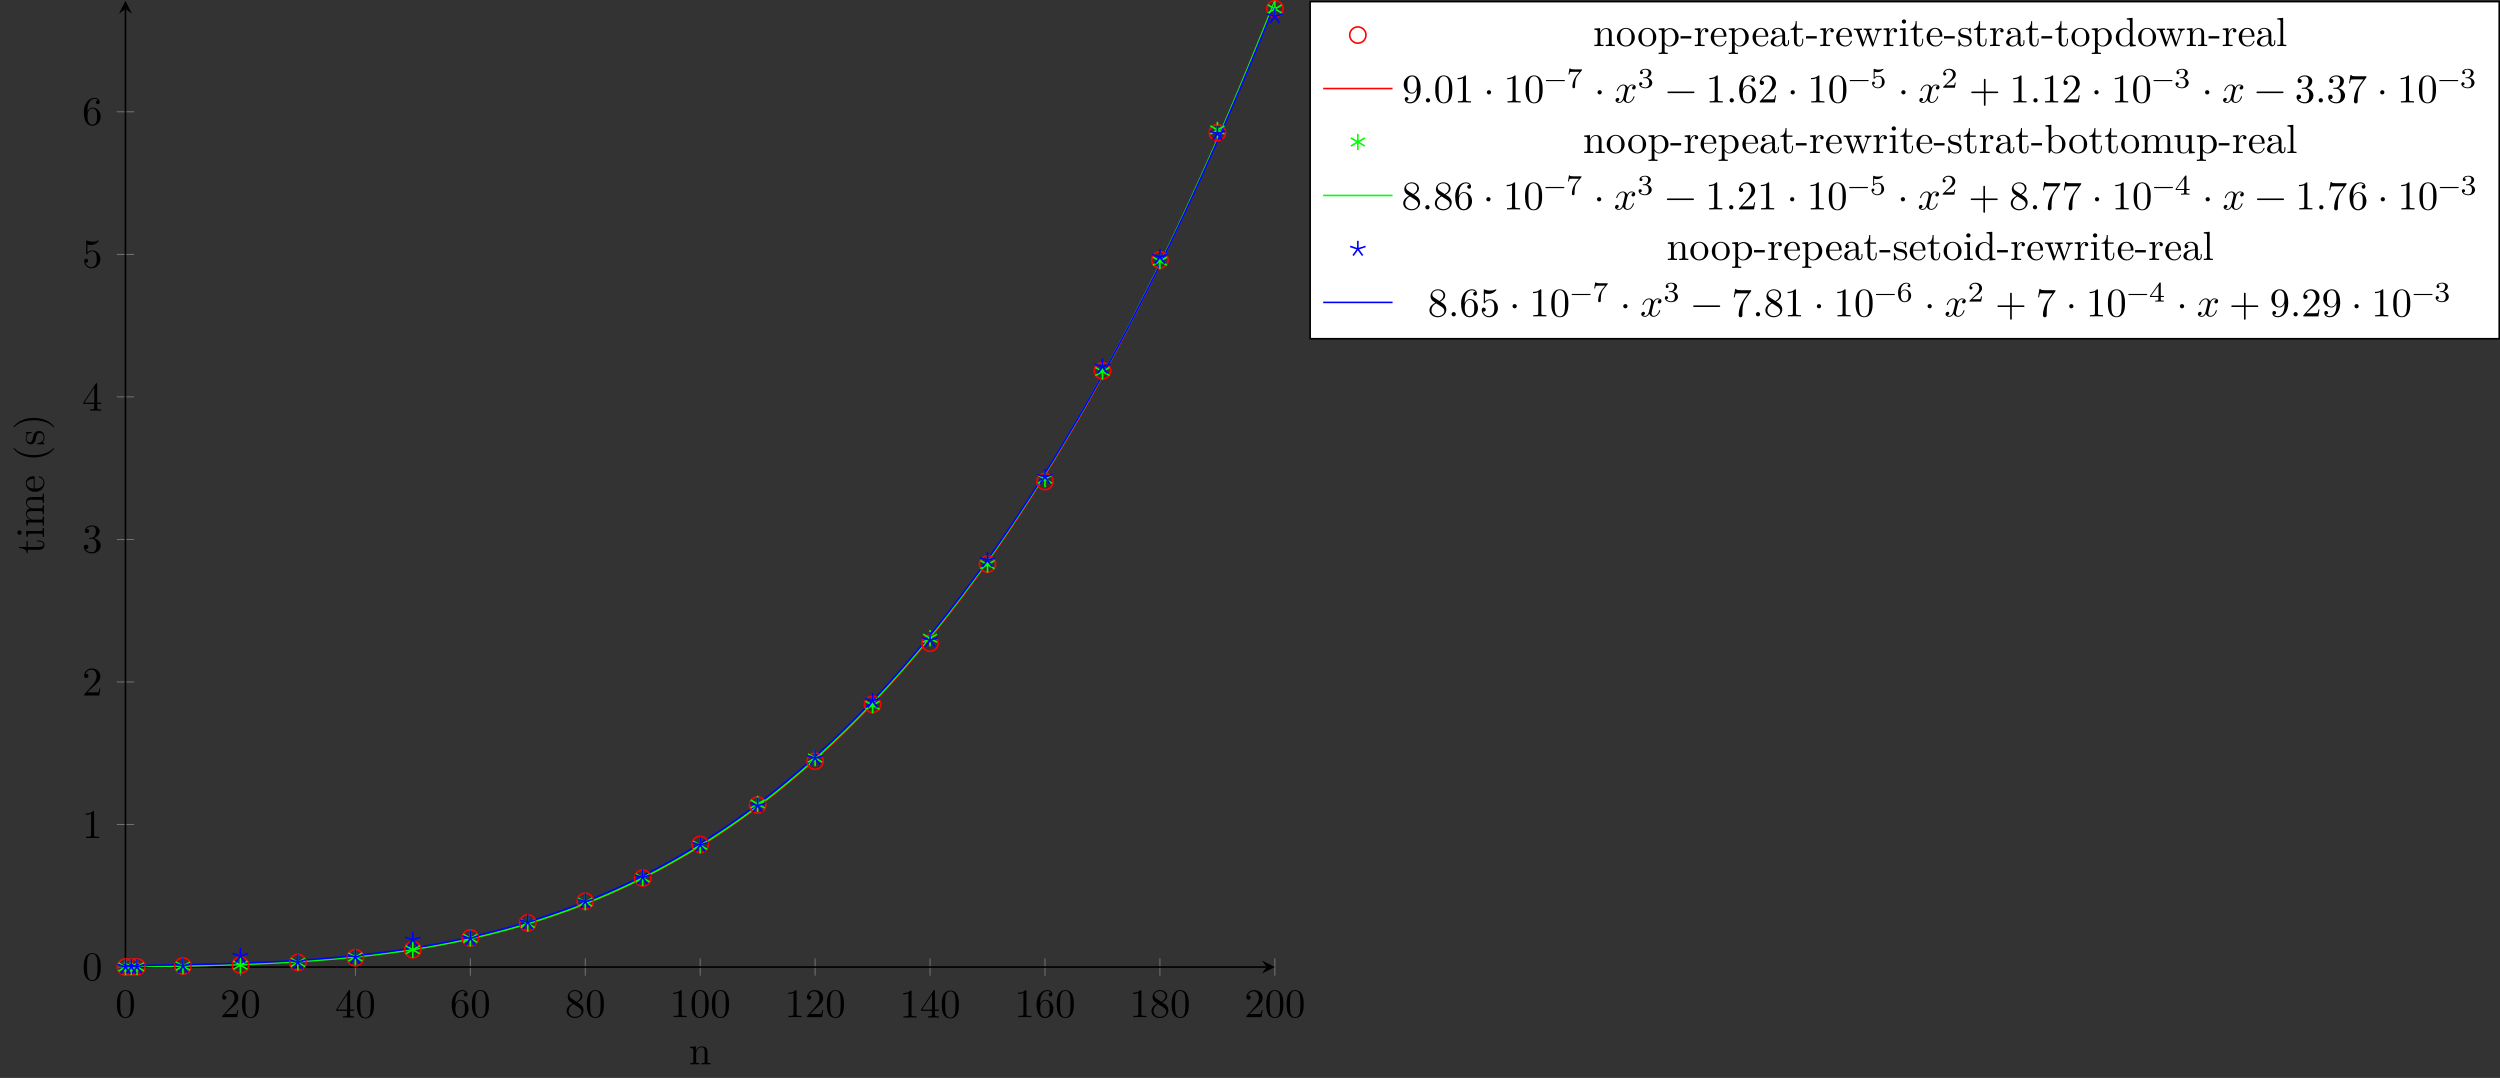 <?xml version="1.0" encoding="UTF-8"?>
<svg xmlns="http://www.w3.org/2000/svg" xmlns:xlink="http://www.w3.org/1999/xlink" width="612.706pt" height="264.176pt" viewBox="0 0 612.706 264.176" version="1.1">
<rect x="0" y="0" width="612.706" height="264.176" fill="#333333" stroke="none"/>
<defs>
<g>
<symbol overflow="visible" id="glyph0-0">
<path style="stroke:none;" d=""/>
</symbol>
<symbol overflow="visible" id="glyph0-1">
<path style="stroke:none;" d="M 4.578 -3.188 C 4.578 -3.984 4.531 -4.781 4.188 -5.516 C 3.734 -6.484 2.906 -6.641 2.5 -6.641 C 1.891 -6.641 1.172 -6.375 0.75 -5.453 C 0.438 -4.766 0.391 -3.984 0.391 -3.188 C 0.391 -2.438 0.422 -1.547 0.844 -0.781 C 1.266 0.016 2 0.219 2.484 0.219 C 3.016 0.219 3.781 0.016 4.219 -0.938 C 4.531 -1.625 4.578 -2.406 4.578 -3.188 Z M 3.766 -3.312 C 3.766 -2.562 3.766 -1.891 3.656 -1.25 C 3.5 -0.297 2.938 0 2.484 0 C 2.094 0 1.5 -0.25 1.328 -1.203 C 1.219 -1.797 1.219 -2.719 1.219 -3.312 C 1.219 -3.953 1.219 -4.609 1.297 -5.141 C 1.484 -6.328 2.234 -6.422 2.484 -6.422 C 2.812 -6.422 3.469 -6.234 3.656 -5.25 C 3.766 -4.688 3.766 -3.938 3.766 -3.312 Z M 3.766 -3.312 "/>
</symbol>
<symbol overflow="visible" id="glyph0-2">
<path style="stroke:none;" d="M 4.469 -1.734 L 4.234 -1.734 C 4.172 -1.438 4.109 -1 4 -0.844 C 3.938 -0.766 3.281 -0.766 3.062 -0.766 L 1.266 -0.766 L 2.328 -1.797 C 3.875 -3.172 4.469 -3.703 4.469 -4.703 C 4.469 -5.844 3.578 -6.641 2.359 -6.641 C 1.234 -6.641 0.5 -5.719 0.5 -4.828 C 0.5 -4.281 1 -4.281 1.031 -4.281 C 1.203 -4.281 1.547 -4.391 1.547 -4.812 C 1.547 -5.062 1.359 -5.328 1.016 -5.328 C 0.938 -5.328 0.922 -5.328 0.891 -5.312 C 1.109 -5.969 1.656 -6.328 2.234 -6.328 C 3.141 -6.328 3.562 -5.516 3.562 -4.703 C 3.562 -3.906 3.078 -3.125 2.516 -2.5 L 0.609 -0.375 C 0.5 -0.266 0.5 -0.234 0.5 0 L 4.203 0 Z M 4.469 -1.734 "/>
</symbol>
<symbol overflow="visible" id="glyph0-3">
<path style="stroke:none;" d="M 4.688 -1.641 L 4.688 -1.953 L 3.703 -1.953 L 3.703 -6.484 C 3.703 -6.688 3.703 -6.75 3.531 -6.75 C 3.453 -6.75 3.422 -6.75 3.344 -6.625 L 0.281 -1.953 L 0.281 -1.641 L 2.938 -1.641 L 2.938 -0.781 C 2.938 -0.422 2.906 -0.312 2.172 -0.312 L 1.969 -0.312 L 1.969 0 C 2.375 -0.031 2.891 -0.031 3.312 -0.031 C 3.734 -0.031 4.25 -0.031 4.672 0 L 4.672 -0.312 L 4.453 -0.312 C 3.719 -0.312 3.703 -0.422 3.703 -0.781 L 3.703 -1.641 Z M 2.984 -1.953 L 0.562 -1.953 L 2.984 -5.672 Z M 2.984 -1.953 "/>
</symbol>
<symbol overflow="visible" id="glyph0-4">
<path style="stroke:none;" d="M 4.562 -2.031 C 4.562 -3.297 3.672 -4.25 2.562 -4.25 C 1.891 -4.25 1.516 -3.75 1.312 -3.266 L 1.312 -3.516 C 1.312 -6.031 2.547 -6.391 3.062 -6.391 C 3.297 -6.391 3.719 -6.328 3.938 -5.984 C 3.781 -5.984 3.391 -5.984 3.391 -5.547 C 3.391 -5.234 3.625 -5.078 3.844 -5.078 C 4 -5.078 4.312 -5.172 4.312 -5.562 C 4.312 -6.156 3.875 -6.641 3.047 -6.641 C 1.766 -6.641 0.422 -5.359 0.422 -3.156 C 0.422 -0.484 1.578 0.219 2.5 0.219 C 3.609 0.219 4.562 -0.719 4.562 -2.031 Z M 3.656 -2.047 C 3.656 -1.562 3.656 -1.062 3.484 -0.703 C 3.188 -0.109 2.734 -0.062 2.5 -0.062 C 1.875 -0.062 1.578 -0.656 1.516 -0.812 C 1.328 -1.281 1.328 -2.078 1.328 -2.25 C 1.328 -3.031 1.656 -4.031 2.547 -4.031 C 2.719 -4.031 3.172 -4.031 3.484 -3.406 C 3.656 -3.047 3.656 -2.531 3.656 -2.047 Z M 3.656 -2.047 "/>
</symbol>
<symbol overflow="visible" id="glyph0-5">
<path style="stroke:none;" d="M 4.562 -1.672 C 4.562 -2.031 4.453 -2.484 4.062 -2.906 C 3.875 -3.109 3.719 -3.203 3.078 -3.609 C 3.797 -3.984 4.281 -4.5 4.281 -5.156 C 4.281 -6.078 3.406 -6.641 2.5 -6.641 C 1.5 -6.641 0.688 -5.906 0.688 -4.969 C 0.688 -4.797 0.703 -4.344 1.125 -3.875 C 1.234 -3.766 1.609 -3.516 1.859 -3.344 C 1.281 -3.047 0.422 -2.5 0.422 -1.5 C 0.422 -0.453 1.438 0.219 2.484 0.219 C 3.609 0.219 4.562 -0.609 4.562 -1.672 Z M 3.844 -5.156 C 3.844 -4.578 3.453 -4.109 2.859 -3.766 L 1.625 -4.562 C 1.172 -4.859 1.125 -5.188 1.125 -5.359 C 1.125 -5.969 1.781 -6.391 2.484 -6.391 C 3.203 -6.391 3.844 -5.875 3.844 -5.156 Z M 4.062 -1.312 C 4.062 -0.578 3.312 -0.062 2.5 -0.062 C 1.641 -0.062 0.922 -0.672 0.922 -1.5 C 0.922 -2.078 1.234 -2.719 2.078 -3.188 L 3.312 -2.406 C 3.594 -2.219 4.062 -1.922 4.062 -1.312 Z M 4.062 -1.312 "/>
</symbol>
<symbol overflow="visible" id="glyph0-6">
<path style="stroke:none;" d="M 4.172 0 L 4.172 -0.312 L 3.859 -0.312 C 2.953 -0.312 2.938 -0.422 2.938 -0.781 L 2.938 -6.375 C 2.938 -6.625 2.938 -6.641 2.703 -6.641 C 2.078 -6 1.203 -6 0.891 -6 L 0.891 -5.688 C 1.094 -5.688 1.672 -5.688 2.188 -5.953 L 2.188 -0.781 C 2.188 -0.422 2.156 -0.312 1.266 -0.312 L 0.953 -0.312 L 0.953 0 C 1.297 -0.031 2.156 -0.031 2.562 -0.031 C 2.953 -0.031 3.828 -0.031 4.172 0 Z M 4.172 0 "/>
</symbol>
<symbol overflow="visible" id="glyph0-7">
<path style="stroke:none;" d="M 4.562 -1.703 C 4.562 -2.516 3.922 -3.297 2.891 -3.516 C 3.703 -3.781 4.281 -4.469 4.281 -5.266 C 4.281 -6.078 3.406 -6.641 2.453 -6.641 C 1.453 -6.641 0.688 -6.047 0.688 -5.281 C 0.688 -4.953 0.906 -4.766 1.203 -4.766 C 1.5 -4.766 1.703 -4.984 1.703 -5.281 C 1.703 -5.766 1.234 -5.766 1.094 -5.766 C 1.391 -6.266 2.047 -6.391 2.406 -6.391 C 2.828 -6.391 3.375 -6.172 3.375 -5.281 C 3.375 -5.156 3.344 -4.578 3.094 -4.141 C 2.797 -3.656 2.453 -3.625 2.203 -3.625 C 2.125 -3.609 1.891 -3.594 1.812 -3.594 C 1.734 -3.578 1.672 -3.562 1.672 -3.469 C 1.672 -3.359 1.734 -3.359 1.906 -3.359 L 2.344 -3.359 C 3.156 -3.359 3.531 -2.688 3.531 -1.703 C 3.531 -0.344 2.844 -0.062 2.406 -0.062 C 1.969 -0.062 1.219 -0.234 0.875 -0.812 C 1.219 -0.766 1.531 -0.984 1.531 -1.359 C 1.531 -1.719 1.266 -1.922 0.984 -1.922 C 0.734 -1.922 0.422 -1.781 0.422 -1.344 C 0.422 -0.438 1.344 0.219 2.438 0.219 C 3.656 0.219 4.562 -0.688 4.562 -1.703 Z M 4.562 -1.703 "/>
</symbol>
<symbol overflow="visible" id="glyph0-8">
<path style="stroke:none;" d="M 4.469 -2 C 4.469 -3.188 3.656 -4.188 2.578 -4.188 C 2.109 -4.188 1.672 -4.031 1.312 -3.672 L 1.312 -5.625 C 1.516 -5.562 1.844 -5.5 2.156 -5.5 C 3.391 -5.5 4.094 -6.406 4.094 -6.531 C 4.094 -6.594 4.062 -6.641 3.984 -6.641 C 3.984 -6.641 3.953 -6.641 3.906 -6.609 C 3.703 -6.516 3.219 -6.312 2.547 -6.312 C 2.156 -6.312 1.688 -6.391 1.219 -6.594 C 1.141 -6.625 1.109 -6.625 1.109 -6.625 C 1 -6.625 1 -6.547 1 -6.391 L 1 -3.438 C 1 -3.266 1 -3.188 1.141 -3.188 C 1.219 -3.188 1.234 -3.203 1.281 -3.266 C 1.391 -3.422 1.75 -3.969 2.562 -3.969 C 3.078 -3.969 3.328 -3.516 3.406 -3.328 C 3.562 -2.953 3.594 -2.578 3.594 -2.078 C 3.594 -1.719 3.594 -1.125 3.344 -0.703 C 3.109 -0.312 2.734 -0.062 2.281 -0.062 C 1.562 -0.062 0.984 -0.594 0.812 -1.172 C 0.844 -1.172 0.875 -1.156 0.984 -1.156 C 1.312 -1.156 1.484 -1.406 1.484 -1.641 C 1.484 -1.891 1.312 -2.141 0.984 -2.141 C 0.844 -2.141 0.5 -2.062 0.5 -1.609 C 0.5 -0.75 1.188 0.219 2.297 0.219 C 3.453 0.219 4.469 -0.734 4.469 -2 Z M 4.469 -2 "/>
</symbol>
<symbol overflow="visible" id="glyph0-9">
<path style="stroke:none;" d="M 4.562 -3.281 C 4.562 -5.969 3.406 -6.641 2.516 -6.641 C 1.969 -6.641 1.484 -6.453 1.062 -6.016 C 0.641 -5.562 0.422 -5.141 0.422 -4.391 C 0.422 -3.156 1.297 -2.172 2.406 -2.172 C 3.016 -2.172 3.422 -2.594 3.656 -3.172 L 3.656 -2.844 C 3.656 -0.516 2.625 -0.062 2.047 -0.062 C 1.875 -0.062 1.328 -0.078 1.062 -0.422 C 1.5 -0.422 1.578 -0.703 1.578 -0.875 C 1.578 -1.188 1.344 -1.328 1.125 -1.328 C 0.969 -1.328 0.672 -1.25 0.672 -0.859 C 0.672 -0.188 1.203 0.219 2.047 0.219 C 3.344 0.219 4.562 -1.141 4.562 -3.281 Z M 3.641 -4.203 C 3.641 -3.375 3.297 -2.406 2.422 -2.406 C 2.266 -2.406 1.797 -2.406 1.5 -3.031 C 1.312 -3.406 1.312 -3.891 1.312 -4.391 C 1.312 -4.922 1.312 -5.391 1.531 -5.766 C 1.797 -6.266 2.172 -6.391 2.516 -6.391 C 2.984 -6.391 3.312 -6.047 3.484 -5.609 C 3.594 -5.281 3.641 -4.656 3.641 -4.203 Z M 3.641 -4.203 "/>
</symbol>
<symbol overflow="visible" id="glyph0-10">
<path style="stroke:none;" d="M 1.906 -0.531 C 1.906 -0.812 1.672 -1.062 1.391 -1.062 C 1.094 -1.062 0.859 -0.812 0.859 -0.531 C 0.859 -0.234 1.094 0 1.391 0 C 1.672 0 1.906 -0.234 1.906 -0.531 Z M 1.906 -0.531 "/>
</symbol>
<symbol overflow="visible" id="glyph0-11">
<path style="stroke:none;" d="M 1.906 -2.5 C 1.906 -2.781 1.672 -3.016 1.391 -3.016 C 1.094 -3.016 0.859 -2.781 0.859 -2.5 C 0.859 -2.203 1.094 -1.969 1.391 -1.969 C 1.672 -1.969 1.906 -2.203 1.906 -2.5 Z M 1.906 -2.5 "/>
</symbol>
<symbol overflow="visible" id="glyph0-12">
<path style="stroke:none;" d="M 5.25 -3.75 C 5.25 -4.266 4.672 -4.406 4.328 -4.406 C 3.75 -4.406 3.406 -3.875 3.281 -3.656 C 3.031 -4.312 2.5 -4.406 2.203 -4.406 C 1.172 -4.406 0.594 -3.125 0.594 -2.875 C 0.594 -2.766 0.719 -2.766 0.719 -2.766 C 0.797 -2.766 0.828 -2.797 0.844 -2.875 C 1.188 -3.938 1.844 -4.188 2.188 -4.188 C 2.375 -4.188 2.719 -4.094 2.719 -3.516 C 2.719 -3.203 2.547 -2.547 2.188 -1.141 C 2.031 -0.531 1.672 -0.109 1.234 -0.109 C 1.172 -0.109 0.953 -0.109 0.734 -0.234 C 0.984 -0.297 1.203 -0.5 1.203 -0.781 C 1.203 -1.047 0.984 -1.125 0.844 -1.125 C 0.531 -1.125 0.297 -0.875 0.297 -0.547 C 0.297 -0.094 0.781 0.109 1.219 0.109 C 1.891 0.109 2.25 -0.594 2.266 -0.641 C 2.391 -0.281 2.75 0.109 3.344 0.109 C 4.375 0.109 4.938 -1.172 4.938 -1.422 C 4.938 -1.531 4.859 -1.531 4.828 -1.531 C 4.734 -1.531 4.719 -1.484 4.688 -1.422 C 4.359 -0.344 3.688 -0.109 3.375 -0.109 C 2.984 -0.109 2.828 -0.422 2.828 -0.766 C 2.828 -0.984 2.875 -1.203 2.984 -1.641 L 3.328 -3.016 C 3.391 -3.266 3.625 -4.188 4.312 -4.188 C 4.359 -4.188 4.609 -4.188 4.812 -4.062 C 4.531 -4 4.344 -3.766 4.344 -3.516 C 4.344 -3.359 4.453 -3.172 4.719 -3.172 C 4.938 -3.172 5.25 -3.344 5.25 -3.75 Z M 5.25 -3.75 "/>
</symbol>
<symbol overflow="visible" id="glyph0-13">
<path style="stroke:none;" d="M 7.203 -2.5 C 7.203 -2.609 7.109 -2.688 7 -2.688 L 0.75 -2.688 C 0.641 -2.688 0.562 -2.609 0.562 -2.5 C 0.562 -2.375 0.641 -2.297 0.75 -2.297 L 7 -2.297 C 7.109 -2.297 7.203 -2.375 7.203 -2.5 Z M 7.203 -2.5 "/>
</symbol>
<symbol overflow="visible" id="glyph0-14">
<path style="stroke:none;" d="M 7.203 -2.5 C 7.203 -2.609 7.109 -2.688 7 -2.688 L 4.078 -2.688 L 4.078 -5.609 C 4.078 -5.719 3.984 -5.812 3.875 -5.812 C 3.766 -5.812 3.672 -5.719 3.672 -5.609 L 3.672 -2.688 L 0.75 -2.688 C 0.641 -2.688 0.562 -2.609 0.562 -2.5 C 0.562 -2.375 0.641 -2.297 0.75 -2.297 L 3.672 -2.297 L 3.672 0.625 C 3.672 0.734 3.766 0.828 3.875 0.828 C 3.984 0.828 4.078 0.734 4.078 0.625 L 4.078 -2.297 L 7 -2.297 C 7.109 -2.297 7.203 -2.375 7.203 -2.5 Z M 7.203 -2.5 "/>
</symbol>
<symbol overflow="visible" id="glyph0-15">
<path style="stroke:none;" d="M 4.828 -6.422 L 2.406 -6.422 C 1.203 -6.422 1.172 -6.547 1.141 -6.734 L 0.891 -6.734 L 0.562 -4.688 L 0.812 -4.688 C 0.844 -4.844 0.922 -5.469 1.062 -5.594 C 1.125 -5.656 1.906 -5.656 2.031 -5.656 L 4.094 -5.656 L 2.984 -4.078 C 2.078 -2.734 1.75 -1.344 1.75 -0.328 C 1.75 -0.234 1.75 0.219 2.219 0.219 C 2.672 0.219 2.672 -0.234 2.672 -0.328 L 2.672 -0.844 C 2.672 -1.391 2.703 -1.938 2.781 -2.469 C 2.828 -2.703 2.953 -3.562 3.406 -4.172 L 4.75 -6.078 C 4.828 -6.188 4.828 -6.203 4.828 -6.422 Z M 4.828 -6.422 "/>
</symbol>
<symbol overflow="visible" id="glyph1-0">
<path style="stroke:none;" d=""/>
</symbol>
<symbol overflow="visible" id="glyph1-1">
<path style="stroke:none;" d="M 5.328 0 L 5.328 -0.312 C 4.812 -0.312 4.562 -0.312 4.562 -0.609 L 4.562 -2.516 C 4.562 -3.375 4.562 -3.672 4.25 -4.031 C 4.109 -4.203 3.781 -4.406 3.203 -4.406 C 2.469 -4.406 2 -3.984 1.719 -3.359 L 1.719 -4.406 L 0.312 -4.297 L 0.312 -3.984 C 1.016 -3.984 1.094 -3.922 1.094 -3.422 L 1.094 -0.75 C 1.094 -0.312 0.984 -0.312 0.312 -0.312 L 0.312 0 L 1.453 -0.031 L 2.562 0 L 2.562 -0.312 C 1.891 -0.312 1.781 -0.312 1.781 -0.75 L 1.781 -2.594 C 1.781 -3.625 2.5 -4.188 3.125 -4.188 C 3.766 -4.188 3.875 -3.656 3.875 -3.078 L 3.875 -0.75 C 3.875 -0.312 3.766 -0.312 3.094 -0.312 L 3.094 0 L 4.219 -0.031 Z M 5.328 0 "/>
</symbol>
<symbol overflow="visible" id="glyph1-2">
<path style="stroke:none;" d="M 4.688 -2.141 C 4.688 -3.406 3.703 -4.469 2.5 -4.469 C 1.25 -4.469 0.281 -3.375 0.281 -2.141 C 0.281 -0.844 1.312 0.109 2.484 0.109 C 3.688 0.109 4.688 -0.875 4.688 -2.141 Z M 3.875 -2.219 C 3.875 -1.859 3.875 -1.312 3.656 -0.875 C 3.422 -0.422 2.984 -0.141 2.5 -0.141 C 2.062 -0.141 1.625 -0.344 1.359 -0.812 C 1.109 -1.25 1.109 -1.859 1.109 -2.219 C 1.109 -2.609 1.109 -3.141 1.344 -3.578 C 1.609 -4.031 2.078 -4.25 2.484 -4.25 C 2.922 -4.25 3.344 -4.031 3.609 -3.594 C 3.875 -3.172 3.875 -2.594 3.875 -2.219 Z M 3.875 -2.219 "/>
</symbol>
<symbol overflow="visible" id="glyph1-3">
<path style="stroke:none;" d="M 5.188 -2.156 C 5.188 -3.422 4.234 -4.406 3.109 -4.406 C 2.328 -4.406 1.906 -3.969 1.719 -3.75 L 1.719 -4.406 L 0.281 -4.297 L 0.281 -3.984 C 0.984 -3.984 1.062 -3.922 1.062 -3.484 L 1.062 1.172 C 1.062 1.625 0.953 1.625 0.281 1.625 L 0.281 1.938 L 1.391 1.906 L 2.516 1.938 L 2.516 1.625 C 1.859 1.625 1.75 1.625 1.75 1.172 L 1.75 -0.594 C 1.797 -0.422 2.219 0.109 2.969 0.109 C 4.156 0.109 5.188 -0.875 5.188 -2.156 Z M 4.359 -2.156 C 4.359 -0.953 3.672 -0.109 2.938 -0.109 C 2.531 -0.109 2.156 -0.312 1.891 -0.719 C 1.75 -0.922 1.75 -0.938 1.75 -1.141 L 1.75 -3.359 C 2.031 -3.875 2.516 -4.156 3.031 -4.156 C 3.766 -4.156 4.359 -3.281 4.359 -2.156 Z M 4.359 -2.156 "/>
</symbol>
<symbol overflow="visible" id="glyph1-4">
<path style="stroke:none;" d="M 2.75 -1.859 L 2.75 -2.438 L 0.109 -2.438 L 0.109 -1.859 Z M 2.75 -1.859 "/>
</symbol>
<symbol overflow="visible" id="glyph1-5">
<path style="stroke:none;" d="M 3.625 -3.797 C 3.625 -4.109 3.312 -4.406 2.891 -4.406 C 2.156 -4.406 1.797 -3.734 1.672 -3.312 L 1.672 -4.406 L 0.281 -4.297 L 0.281 -3.984 C 0.984 -3.984 1.062 -3.922 1.062 -3.422 L 1.062 -0.75 C 1.062 -0.312 0.953 -0.312 0.281 -0.312 L 0.281 0 L 1.422 -0.031 C 1.812 -0.031 2.281 -0.031 2.688 0 L 2.688 -0.312 L 2.469 -0.312 C 1.734 -0.312 1.719 -0.422 1.719 -0.781 L 1.719 -2.312 C 1.719 -3.297 2.141 -4.188 2.891 -4.188 C 2.953 -4.188 2.984 -4.188 3 -4.172 C 2.969 -4.172 2.766 -4.047 2.766 -3.781 C 2.766 -3.516 2.984 -3.359 3.203 -3.359 C 3.375 -3.359 3.625 -3.484 3.625 -3.797 Z M 3.625 -3.797 "/>
</symbol>
<symbol overflow="visible" id="glyph1-6">
<path style="stroke:none;" d="M 4.141 -1.188 C 4.141 -1.281 4.062 -1.312 4 -1.312 C 3.922 -1.312 3.891 -1.25 3.875 -1.172 C 3.531 -0.141 2.625 -0.141 2.531 -0.141 C 2.031 -0.141 1.641 -0.438 1.406 -0.812 C 1.109 -1.281 1.109 -1.938 1.109 -2.297 L 3.891 -2.297 C 4.109 -2.297 4.141 -2.297 4.141 -2.516 C 4.141 -3.5 3.594 -4.469 2.359 -4.469 C 1.203 -4.469 0.281 -3.438 0.281 -2.188 C 0.281 -0.859 1.328 0.109 2.469 0.109 C 3.688 0.109 4.141 -1 4.141 -1.188 Z M 3.484 -2.516 L 1.109 -2.516 C 1.172 -4 2.016 -4.25 2.359 -4.25 C 3.375 -4.25 3.484 -2.906 3.484 -2.516 Z M 3.484 -2.516 "/>
</symbol>
<symbol overflow="visible" id="glyph1-7">
<path style="stroke:none;" d="M 4.812 -0.891 L 4.812 -1.453 L 4.562 -1.453 L 4.562 -0.891 C 4.562 -0.312 4.312 -0.25 4.203 -0.25 C 3.875 -0.25 3.844 -0.703 3.844 -0.75 L 3.844 -2.734 C 3.844 -3.156 3.844 -3.547 3.484 -3.922 C 3.094 -4.312 2.594 -4.469 2.109 -4.469 C 1.297 -4.469 0.609 -4 0.609 -3.344 C 0.609 -3.047 0.812 -2.875 1.062 -2.875 C 1.344 -2.875 1.531 -3.078 1.531 -3.328 C 1.531 -3.453 1.469 -3.781 1.016 -3.781 C 1.281 -4.141 1.781 -4.25 2.094 -4.25 C 2.578 -4.25 3.156 -3.859 3.156 -2.969 L 3.156 -2.609 C 2.641 -2.578 1.938 -2.547 1.312 -2.25 C 0.562 -1.906 0.312 -1.391 0.312 -0.953 C 0.312 -0.141 1.281 0.109 1.906 0.109 C 2.578 0.109 3.031 -0.297 3.219 -0.75 C 3.266 -0.359 3.531 0.062 4 0.062 C 4.203 0.062 4.812 -0.078 4.812 -0.891 Z M 3.156 -1.391 C 3.156 -0.453 2.438 -0.109 1.984 -0.109 C 1.5 -0.109 1.094 -0.453 1.094 -0.953 C 1.094 -1.5 1.5 -2.328 3.156 -2.391 Z M 3.156 -1.391 "/>
</symbol>
<symbol overflow="visible" id="glyph1-8">
<path style="stroke:none;" d="M 3.312 -1.234 L 3.312 -1.797 L 3.062 -1.797 L 3.062 -1.25 C 3.062 -0.516 2.766 -0.141 2.391 -0.141 C 1.719 -0.141 1.719 -1.047 1.719 -1.219 L 1.719 -3.984 L 3.156 -3.984 L 3.156 -4.297 L 1.719 -4.297 L 1.719 -6.125 L 1.469 -6.125 C 1.469 -5.312 1.172 -4.25 0.188 -4.203 L 0.188 -3.984 L 1.031 -3.984 L 1.031 -1.234 C 1.031 -0.016 1.969 0.109 2.328 0.109 C 3.031 0.109 3.312 -0.594 3.312 -1.234 Z M 3.312 -1.234 "/>
</symbol>
<symbol overflow="visible" id="glyph1-9">
<path style="stroke:none;" d="M 7.016 -3.984 L 7.016 -4.297 C 6.781 -4.281 6.5 -4.266 6.281 -4.266 L 5.359 -4.297 L 5.359 -3.984 C 5.719 -3.984 5.938 -3.797 5.938 -3.516 C 5.938 -3.453 5.938 -3.422 5.875 -3.297 L 4.969 -0.75 L 3.984 -3.531 C 3.953 -3.656 3.938 -3.672 3.938 -3.719 C 3.938 -3.984 4.328 -3.984 4.531 -3.984 L 4.531 -4.297 L 3.484 -4.266 C 3.188 -4.266 2.906 -4.281 2.609 -4.297 L 2.609 -3.984 C 2.969 -3.984 3.125 -3.969 3.234 -3.844 C 3.281 -3.781 3.391 -3.484 3.453 -3.297 L 2.609 -0.875 L 1.656 -3.531 C 1.609 -3.656 1.609 -3.672 1.609 -3.719 C 1.609 -3.984 2 -3.984 2.188 -3.984 L 2.188 -4.297 L 1.109 -4.266 L 0.172 -4.297 L 0.172 -3.984 C 0.672 -3.984 0.797 -3.953 0.922 -3.641 L 2.172 -0.109 C 2.219 0.031 2.25 0.109 2.375 0.109 C 2.516 0.109 2.531 0.047 2.578 -0.094 L 3.594 -2.906 L 4.609 -0.078 C 4.641 0.031 4.672 0.109 4.812 0.109 C 4.938 0.109 4.969 0.016 5 -0.078 L 6.172 -3.344 C 6.344 -3.844 6.656 -3.984 7.016 -3.984 Z M 7.016 -3.984 "/>
</symbol>
<symbol overflow="visible" id="glyph1-10">
<path style="stroke:none;" d="M 2.469 0 L 2.469 -0.312 C 1.797 -0.312 1.766 -0.359 1.766 -0.75 L 1.766 -4.406 L 0.375 -4.297 L 0.375 -3.984 C 1.016 -3.984 1.109 -3.922 1.109 -3.438 L 1.109 -0.75 C 1.109 -0.312 1 -0.312 0.328 -0.312 L 0.328 0 L 1.422 -0.031 C 1.781 -0.031 2.125 -0.016 2.469 0 Z M 1.906 -6.016 C 1.906 -6.297 1.688 -6.547 1.391 -6.547 C 1.047 -6.547 0.844 -6.266 0.844 -6.016 C 0.844 -5.75 1.078 -5.5 1.375 -5.5 C 1.719 -5.5 1.906 -5.766 1.906 -6.016 Z M 1.906 -6.016 "/>
</symbol>
<symbol overflow="visible" id="glyph1-11">
<path style="stroke:none;" d="M 3.594 -1.281 C 3.594 -1.797 3.297 -2.109 3.172 -2.219 C 2.844 -2.547 2.453 -2.625 2.031 -2.703 C 1.469 -2.812 0.812 -2.938 0.812 -3.516 C 0.812 -3.875 1.062 -4.281 1.922 -4.281 C 3.016 -4.281 3.078 -3.375 3.094 -3.078 C 3.094 -2.984 3.203 -2.984 3.203 -2.984 C 3.344 -2.984 3.344 -3.031 3.344 -3.219 L 3.344 -4.234 C 3.344 -4.391 3.344 -4.469 3.234 -4.469 C 3.188 -4.469 3.156 -4.469 3.031 -4.344 C 3 -4.312 2.906 -4.219 2.859 -4.188 C 2.484 -4.469 2.078 -4.469 1.922 -4.469 C 0.703 -4.469 0.328 -3.797 0.328 -3.234 C 0.328 -2.891 0.484 -2.609 0.75 -2.391 C 1.078 -2.141 1.359 -2.078 2.078 -1.938 C 2.297 -1.891 3.109 -1.734 3.109 -1.016 C 3.109 -0.516 2.766 -0.109 1.984 -0.109 C 1.141 -0.109 0.781 -0.672 0.594 -1.531 C 0.562 -1.656 0.562 -1.688 0.453 -1.688 C 0.328 -1.688 0.328 -1.625 0.328 -1.453 L 0.328 -0.125 C 0.328 0.047 0.328 0.109 0.438 0.109 C 0.484 0.109 0.5 0.094 0.688 -0.094 C 0.703 -0.109 0.703 -0.125 0.891 -0.312 C 1.328 0.094 1.781 0.109 1.984 0.109 C 3.125 0.109 3.594 -0.562 3.594 -1.281 Z M 3.594 -1.281 "/>
</symbol>
<symbol overflow="visible" id="glyph1-12">
<path style="stroke:none;" d="M 5.25 0 L 5.25 -0.312 C 4.562 -0.312 4.469 -0.375 4.469 -0.875 L 4.469 -6.922 L 3.047 -6.812 L 3.047 -6.5 C 3.734 -6.5 3.812 -6.438 3.812 -5.938 L 3.812 -3.781 C 3.531 -4.141 3.094 -4.406 2.562 -4.406 C 1.391 -4.406 0.344 -3.422 0.344 -2.141 C 0.344 -0.875 1.312 0.109 2.453 0.109 C 3.094 0.109 3.531 -0.234 3.781 -0.547 L 3.781 0.109 Z M 3.781 -1.172 C 3.781 -1 3.781 -0.984 3.672 -0.812 C 3.375 -0.328 2.938 -0.109 2.5 -0.109 C 2.047 -0.109 1.688 -0.375 1.453 -0.75 C 1.203 -1.156 1.172 -1.719 1.172 -2.141 C 1.172 -2.5 1.188 -3.094 1.469 -3.547 C 1.688 -3.859 2.062 -4.188 2.609 -4.188 C 2.953 -4.188 3.375 -4.031 3.672 -3.594 C 3.781 -3.422 3.781 -3.406 3.781 -3.219 Z M 3.781 -1.172 "/>
</symbol>
<symbol overflow="visible" id="glyph1-13">
<path style="stroke:none;" d="M 2.547 0 L 2.547 -0.312 C 1.875 -0.312 1.766 -0.312 1.766 -0.75 L 1.766 -6.922 L 0.328 -6.812 L 0.328 -6.5 C 1.031 -6.5 1.109 -6.438 1.109 -5.938 L 1.109 -0.75 C 1.109 -0.312 1 -0.312 0.328 -0.312 L 0.328 0 L 1.438 -0.031 Z M 2.547 0 "/>
</symbol>
<symbol overflow="visible" id="glyph1-14">
<path style="stroke:none;" d="M 5.188 -2.156 C 5.188 -3.422 4.219 -4.406 3.078 -4.406 C 2.297 -4.406 1.875 -3.938 1.719 -3.766 L 1.719 -6.922 L 0.281 -6.812 L 0.281 -6.5 C 0.984 -6.5 1.062 -6.438 1.062 -5.938 L 1.062 0 L 1.312 0 L 1.672 -0.625 C 1.812 -0.391 2.234 0.109 2.969 0.109 C 4.156 0.109 5.188 -0.875 5.188 -2.156 Z M 4.359 -2.156 C 4.359 -1.797 4.344 -1.203 4.062 -0.75 C 3.844 -0.438 3.469 -0.109 2.938 -0.109 C 2.484 -0.109 2.125 -0.344 1.891 -0.719 C 1.75 -0.922 1.75 -0.953 1.75 -1.141 L 1.75 -3.188 C 1.75 -3.375 1.75 -3.391 1.859 -3.547 C 2.25 -4.109 2.797 -4.188 3.031 -4.188 C 3.484 -4.188 3.844 -3.922 4.078 -3.547 C 4.344 -3.141 4.359 -2.578 4.359 -2.156 Z M 4.359 -2.156 "/>
</symbol>
<symbol overflow="visible" id="glyph1-15">
<path style="stroke:none;" d="M 8.109 0 L 8.109 -0.312 C 7.594 -0.312 7.344 -0.312 7.328 -0.609 L 7.328 -2.516 C 7.328 -3.375 7.328 -3.672 7.016 -4.031 C 6.875 -4.203 6.547 -4.406 5.969 -4.406 C 5.141 -4.406 4.688 -3.812 4.531 -3.422 C 4.391 -4.297 3.656 -4.406 3.203 -4.406 C 2.469 -4.406 2 -3.984 1.719 -3.359 L 1.719 -4.406 L 0.312 -4.297 L 0.312 -3.984 C 1.016 -3.984 1.094 -3.922 1.094 -3.422 L 1.094 -0.75 C 1.094 -0.312 0.984 -0.312 0.312 -0.312 L 0.312 0 L 1.453 -0.031 L 2.562 0 L 2.562 -0.312 C 1.891 -0.312 1.781 -0.312 1.781 -0.75 L 1.781 -2.594 C 1.781 -3.625 2.5 -4.188 3.125 -4.188 C 3.766 -4.188 3.875 -3.656 3.875 -3.078 L 3.875 -0.75 C 3.875 -0.312 3.766 -0.312 3.094 -0.312 L 3.094 0 L 4.219 -0.031 L 5.328 0 L 5.328 -0.312 C 4.672 -0.312 4.562 -0.312 4.562 -0.75 L 4.562 -2.594 C 4.562 -3.625 5.266 -4.188 5.906 -4.188 C 6.531 -4.188 6.641 -3.656 6.641 -3.078 L 6.641 -0.75 C 6.641 -0.312 6.531 -0.312 5.859 -0.312 L 5.859 0 L 6.984 -0.031 Z M 8.109 0 "/>
</symbol>
<symbol overflow="visible" id="glyph1-16">
<path style="stroke:none;" d="M 5.328 0 L 5.328 -0.312 C 4.641 -0.312 4.562 -0.375 4.562 -0.875 L 4.562 -4.406 L 3.094 -4.297 L 3.094 -3.984 C 3.781 -3.984 3.875 -3.922 3.875 -3.422 L 3.875 -1.656 C 3.875 -0.781 3.391 -0.109 2.656 -0.109 C 1.828 -0.109 1.781 -0.578 1.781 -1.094 L 1.781 -4.406 L 0.312 -4.297 L 0.312 -3.984 C 1.094 -3.984 1.094 -3.953 1.094 -3.078 L 1.094 -1.578 C 1.094 -0.797 1.094 0.109 2.609 0.109 C 3.172 0.109 3.609 -0.172 3.891 -0.781 L 3.891 0.109 Z M 5.328 0 "/>
</symbol>
<symbol overflow="visible" id="glyph2-0">
<path style="stroke:none;" d=""/>
</symbol>
<symbol overflow="visible" id="glyph2-1">
<path style="stroke:none;" d="M -1.234 -3.312 L -1.797 -3.312 L -1.797 -3.062 L -1.25 -3.062 C -0.516 -3.062 -0.141 -2.766 -0.141 -2.391 C -0.141 -1.719 -1.047 -1.719 -1.219 -1.719 L -3.984 -1.719 L -3.984 -3.156 L -4.297 -3.156 L -4.297 -1.719 L -6.125 -1.719 L -6.125 -1.469 C -5.312 -1.469 -4.25 -1.172 -4.203 -0.188 L -3.984 -0.188 L -3.984 -1.031 L -1.234 -1.031 C -0.016 -1.031 0.109 -1.969 0.109 -2.328 C 0.109 -3.031 -0.594 -3.312 -1.234 -3.312 Z M -1.234 -3.312 "/>
</symbol>
<symbol overflow="visible" id="glyph2-2">
<path style="stroke:none;" d="M 0 -2.469 L -0.312 -2.469 C -0.312 -1.797 -0.359 -1.766 -0.75 -1.766 L -4.406 -1.766 L -4.297 -0.375 L -3.984 -0.375 C -3.984 -1.016 -3.922 -1.109 -3.438 -1.109 L -0.75 -1.109 C -0.312 -1.109 -0.312 -1 -0.312 -0.328 L 0 -0.328 L -0.031 -1.422 C -0.031 -1.781 -0.016 -2.125 0 -2.469 Z M -6.016 -1.906 C -6.297 -1.906 -6.547 -1.688 -6.547 -1.391 C -6.547 -1.047 -6.266 -0.844 -6.016 -0.844 C -5.75 -0.844 -5.5 -1.078 -5.5 -1.375 C -5.5 -1.719 -5.766 -1.906 -6.016 -1.906 Z M -6.016 -1.906 "/>
</symbol>
<symbol overflow="visible" id="glyph2-3">
<path style="stroke:none;" d="M 0 -8.109 L -0.312 -8.109 C -0.312 -7.594 -0.312 -7.344 -0.609 -7.328 L -2.516 -7.328 C -3.375 -7.328 -3.672 -7.328 -4.031 -7.016 C -4.203 -6.875 -4.406 -6.547 -4.406 -5.969 C -4.406 -5.141 -3.812 -4.688 -3.422 -4.531 C -4.297 -4.391 -4.406 -3.656 -4.406 -3.203 C -4.406 -2.469 -3.984 -2 -3.359 -1.719 L -4.406 -1.719 L -4.297 -0.312 L -3.984 -0.312 C -3.984 -1.016 -3.922 -1.094 -3.422 -1.094 L -0.75 -1.094 C -0.312 -1.094 -0.312 -0.984 -0.312 -0.312 L 0 -0.312 L -0.031 -1.453 L 0 -2.562 L -0.312 -2.562 C -0.312 -1.891 -0.312 -1.781 -0.75 -1.781 L -2.594 -1.781 C -3.625 -1.781 -4.188 -2.5 -4.188 -3.125 C -4.188 -3.766 -3.656 -3.875 -3.078 -3.875 L -0.75 -3.875 C -0.312 -3.875 -0.312 -3.766 -0.312 -3.094 L 0 -3.094 L -0.031 -4.219 L 0 -5.328 L -0.312 -5.328 C -0.312 -4.672 -0.312 -4.562 -0.75 -4.562 L -2.594 -4.562 C -3.625 -4.562 -4.188 -5.266 -4.188 -5.906 C -4.188 -6.531 -3.656 -6.641 -3.078 -6.641 L -0.75 -6.641 C -0.312 -6.641 -0.312 -6.531 -0.312 -5.859 L 0 -5.859 L -0.031 -6.984 Z M 0 -8.109 "/>
</symbol>
<symbol overflow="visible" id="glyph2-4">
<path style="stroke:none;" d="M -1.188 -4.141 C -1.281 -4.141 -1.312 -4.062 -1.312 -4 C -1.312 -3.922 -1.25 -3.891 -1.172 -3.875 C -0.141 -3.531 -0.141 -2.625 -0.141 -2.531 C -0.141 -2.031 -0.438 -1.641 -0.812 -1.406 C -1.281 -1.109 -1.938 -1.109 -2.297 -1.109 L -2.297 -3.891 C -2.297 -4.109 -2.297 -4.141 -2.516 -4.141 C -3.5 -4.141 -4.469 -3.594 -4.469 -2.359 C -4.469 -1.203 -3.438 -0.281 -2.188 -0.281 C -0.859 -0.281 0.109 -1.328 0.109 -2.469 C 0.109 -3.688 -1 -4.141 -1.188 -4.141 Z M -2.516 -3.484 L -2.516 -1.109 C -4 -1.172 -4.25 -2.016 -4.25 -2.359 C -4.25 -3.375 -2.906 -3.484 -2.516 -3.484 Z M -2.516 -3.484 "/>
</symbol>
<symbol overflow="visible" id="glyph2-5">
<path style="stroke:none;" d="M 2.391 -3.297 C 2.359 -3.297 2.344 -3.297 2.172 -3.125 C 0.922 -1.891 -0.969 -1.562 -2.5 -1.562 C -4.234 -1.562 -5.969 -1.938 -7.203 -3.172 C -7.328 -3.297 -7.344 -3.297 -7.375 -3.297 C -7.453 -3.297 -7.484 -3.266 -7.484 -3.203 C -7.484 -3.094 -6.797 -2.203 -5.531 -1.609 C -4.438 -1.109 -3.328 -0.984 -2.5 -0.984 C -1.719 -0.984 -0.516 -1.094 0.625 -1.641 C 1.844 -2.25 2.5 -3.094 2.5 -3.203 C 2.5 -3.266 2.469 -3.297 2.391 -3.297 Z M 2.391 -3.297 "/>
</symbol>
<symbol overflow="visible" id="glyph2-6">
<path style="stroke:none;" d="M -1.281 -3.594 C -1.797 -3.594 -2.109 -3.297 -2.219 -3.172 C -2.547 -2.844 -2.625 -2.453 -2.703 -2.031 C -2.812 -1.469 -2.938 -0.812 -3.516 -0.812 C -3.875 -0.812 -4.281 -1.062 -4.281 -1.922 C -4.281 -3.016 -3.375 -3.078 -3.078 -3.094 C -2.984 -3.094 -2.984 -3.203 -2.984 -3.203 C -2.984 -3.344 -3.031 -3.344 -3.219 -3.344 L -4.234 -3.344 C -4.391 -3.344 -4.469 -3.344 -4.469 -3.234 C -4.469 -3.188 -4.469 -3.156 -4.344 -3.031 C -4.312 -3 -4.219 -2.906 -4.188 -2.859 C -4.469 -2.484 -4.469 -2.078 -4.469 -1.922 C -4.469 -0.703 -3.797 -0.328 -3.234 -0.328 C -2.891 -0.328 -2.609 -0.484 -2.391 -0.75 C -2.141 -1.078 -2.078 -1.359 -1.938 -2.078 C -1.891 -2.297 -1.734 -3.109 -1.016 -3.109 C -0.516 -3.109 -0.109 -2.766 -0.109 -1.984 C -0.109 -1.141 -0.672 -0.781 -1.531 -0.594 C -1.656 -0.562 -1.688 -0.562 -1.688 -0.453 C -1.688 -0.328 -1.625 -0.328 -1.453 -0.328 L -0.125 -0.328 C 0.047 -0.328 0.109 -0.328 0.109 -0.438 C 0.109 -0.484 0.094 -0.5 -0.094 -0.688 C -0.109 -0.703 -0.125 -0.703 -0.312 -0.891 C 0.094 -1.328 0.109 -1.781 0.109 -1.984 C 0.109 -3.125 -0.562 -3.594 -1.281 -3.594 Z M -1.281 -3.594 "/>
</symbol>
<symbol overflow="visible" id="glyph2-7">
<path style="stroke:none;" d="M -2.5 -2.875 C -3.266 -2.875 -4.469 -2.766 -5.609 -2.219 C -6.828 -1.625 -7.484 -0.766 -7.484 -0.672 C -7.484 -0.609 -7.438 -0.562 -7.375 -0.562 C -7.344 -0.562 -7.328 -0.562 -7.141 -0.75 C -6.156 -1.734 -4.578 -2.297 -2.5 -2.297 C -0.781 -2.297 0.969 -1.938 2.219 -0.703 C 2.344 -0.562 2.359 -0.562 2.391 -0.562 C 2.453 -0.562 2.5 -0.609 2.5 -0.672 C 2.5 -0.766 1.812 -1.672 0.547 -2.25 C -0.547 -2.766 -1.656 -2.875 -2.5 -2.875 Z M -2.5 -2.875 "/>
</symbol>
<symbol overflow="visible" id="glyph3-0">
<path style="stroke:none;" d=""/>
</symbol>
<symbol overflow="visible" id="glyph3-1">
<path style="stroke:none;" d="M 5.047 -1.75 C 5.047 -1.828 4.984 -1.891 4.906 -1.891 L 0.531 -1.891 C 0.453 -1.891 0.391 -1.828 0.391 -1.75 C 0.391 -1.672 0.453 -1.609 0.531 -1.609 L 4.906 -1.609 C 4.984 -1.609 5.047 -1.672 5.047 -1.75 Z M 5.047 -1.75 "/>
</symbol>
<symbol overflow="visible" id="glyph3-2">
<path style="stroke:none;" d="M 3.812 -4.5 L 1.984 -4.5 C 1.703 -4.5 1.625 -4.5 1.375 -4.531 C 1 -4.547 0.984 -4.609 0.969 -4.719 L 0.734 -4.719 L 0.484 -3.234 L 0.719 -3.234 C 0.734 -3.328 0.812 -3.797 0.922 -3.859 C 0.984 -3.906 1.547 -3.906 1.641 -3.906 L 3.172 -3.906 L 2.438 -2.984 C 1.531 -1.781 1.453 -0.672 1.453 -0.266 C 1.453 -0.188 1.453 0.141 1.781 0.141 C 2.109 0.141 2.109 -0.172 2.109 -0.266 L 2.109 -0.547 C 2.109 -1.906 2.391 -2.516 2.688 -2.906 L 3.734 -4.219 C 3.812 -4.297 3.812 -4.312 3.812 -4.5 Z M 3.812 -4.5 "/>
</symbol>
<symbol overflow="visible" id="glyph3-3">
<path style="stroke:none;" d="M 3.594 -1.203 C 3.594 -1.75 3.141 -2.297 2.375 -2.453 C 3.109 -2.719 3.375 -3.25 3.375 -3.672 C 3.375 -4.219 2.734 -4.641 1.969 -4.641 C 1.188 -4.641 0.594 -4.266 0.594 -3.703 C 0.594 -3.469 0.75 -3.328 0.953 -3.328 C 1.172 -3.328 1.312 -3.5 1.312 -3.688 C 1.312 -3.891 1.172 -4.031 0.953 -4.047 C 1.203 -4.359 1.688 -4.438 1.938 -4.438 C 2.25 -4.438 2.703 -4.281 2.703 -3.672 C 2.703 -3.375 2.594 -3.062 2.422 -2.844 C 2.188 -2.578 1.984 -2.562 1.641 -2.547 C 1.469 -2.531 1.453 -2.531 1.422 -2.516 C 1.422 -2.516 1.344 -2.5 1.344 -2.438 C 1.344 -2.328 1.406 -2.328 1.531 -2.328 L 1.906 -2.328 C 2.453 -2.328 2.844 -1.953 2.844 -1.203 C 2.844 -0.344 2.344 -0.078 1.938 -0.078 C 1.656 -0.078 1.047 -0.156 0.75 -0.578 C 1.078 -0.594 1.156 -0.812 1.156 -0.969 C 1.156 -1.188 0.984 -1.344 0.766 -1.344 C 0.578 -1.344 0.375 -1.234 0.375 -0.938 C 0.375 -0.281 1.109 0.141 1.953 0.141 C 2.922 0.141 3.594 -0.516 3.594 -1.203 Z M 3.594 -1.203 "/>
</symbol>
<symbol overflow="visible" id="glyph3-4">
<path style="stroke:none;" d="M 3.531 -1.406 C 3.531 -2.188 2.922 -2.922 2.062 -2.922 C 1.75 -2.922 1.391 -2.844 1.078 -2.578 L 1.078 -3.891 C 1.438 -3.812 1.641 -3.812 1.766 -3.812 C 2.688 -3.812 3.234 -4.438 3.234 -4.547 C 3.234 -4.609 3.172 -4.641 3.141 -4.641 C 3.141 -4.641 3.109 -4.641 3.094 -4.609 C 2.922 -4.547 2.547 -4.422 2.031 -4.422 C 1.844 -4.422 1.469 -4.422 1.016 -4.609 C 0.938 -4.641 0.922 -4.641 0.922 -4.641 C 0.828 -4.641 0.828 -4.562 0.828 -4.453 L 0.828 -2.391 C 0.828 -2.266 0.828 -2.188 0.938 -2.188 C 1 -2.188 1.016 -2.203 1.078 -2.281 C 1.391 -2.672 1.812 -2.719 2.047 -2.719 C 2.469 -2.719 2.656 -2.391 2.703 -2.328 C 2.828 -2.109 2.859 -1.844 2.859 -1.438 C 2.859 -1.219 2.859 -0.812 2.656 -0.5 C 2.484 -0.25 2.172 -0.078 1.844 -0.078 C 1.391 -0.078 0.922 -0.328 0.734 -0.797 C 1 -0.781 1.141 -0.953 1.141 -1.141 C 1.141 -1.438 0.875 -1.5 0.797 -1.5 C 0.797 -1.5 0.438 -1.5 0.438 -1.125 C 0.438 -0.484 1.016 0.141 1.844 0.141 C 2.75 0.141 3.531 -0.531 3.531 -1.406 Z M 3.531 -1.406 "/>
</symbol>
<symbol overflow="visible" id="glyph3-5">
<path style="stroke:none;" d="M 3.531 -1.266 L 3.297 -1.266 C 3.266 -1.125 3.203 -0.703 3.109 -0.641 C 3.047 -0.594 2.516 -0.594 2.422 -0.594 L 1.125 -0.594 C 1.859 -1.25 2.109 -1.438 2.531 -1.766 C 3.047 -2.172 3.531 -2.609 3.531 -3.281 C 3.531 -4.125 2.781 -4.641 1.891 -4.641 C 1.031 -4.641 0.438 -4.031 0.438 -3.391 C 0.438 -3.031 0.734 -3 0.812 -3 C 0.984 -3 1.188 -3.109 1.188 -3.359 C 1.188 -3.5 1.125 -3.734 0.766 -3.734 C 0.984 -4.234 1.453 -4.391 1.781 -4.391 C 2.484 -4.391 2.844 -3.844 2.844 -3.281 C 2.844 -2.672 2.422 -2.188 2.188 -1.938 L 0.516 -0.266 C 0.438 -0.203 0.438 -0.203 0.438 0 L 3.312 0 Z M 3.531 -1.266 "/>
</symbol>
<symbol overflow="visible" id="glyph3-6">
<path style="stroke:none;" d="M 3.688 -1.141 L 3.688 -1.391 L 2.922 -1.391 L 2.922 -4.516 C 2.922 -4.656 2.922 -4.703 2.766 -4.703 C 2.688 -4.703 2.656 -4.703 2.578 -4.609 L 0.266 -1.391 L 0.266 -1.141 L 2.328 -1.141 L 2.328 -0.578 C 2.328 -0.328 2.328 -0.25 1.766 -0.25 L 1.578 -0.25 L 1.578 0 L 2.625 -0.031 L 3.672 0 L 3.672 -0.25 L 3.484 -0.25 C 2.922 -0.25 2.922 -0.328 2.922 -0.578 L 2.922 -1.141 Z M 2.375 -1.391 L 0.531 -1.391 L 2.375 -3.953 Z M 2.375 -1.391 "/>
</symbol>
<symbol overflow="visible" id="glyph3-7">
<path style="stroke:none;" d="M 3.594 -1.422 C 3.594 -2.312 2.891 -2.969 2.062 -2.969 C 1.516 -2.969 1.203 -2.594 1.047 -2.281 C 1.047 -2.859 1.094 -3.375 1.359 -3.797 C 1.594 -4.172 1.984 -4.438 2.422 -4.438 C 2.641 -4.438 2.906 -4.375 3.047 -4.188 C 2.875 -4.172 2.734 -4.062 2.734 -3.859 C 2.734 -3.688 2.844 -3.531 3.062 -3.531 C 3.266 -3.531 3.391 -3.672 3.391 -3.875 C 3.391 -4.281 3.094 -4.641 2.406 -4.641 C 1.406 -4.641 0.375 -3.719 0.375 -2.219 C 0.375 -0.406 1.234 0.141 2 0.141 C 2.844 0.141 3.594 -0.516 3.594 -1.422 Z M 2.922 -1.422 C 2.922 -1.031 2.922 -0.734 2.734 -0.469 C 2.562 -0.219 2.344 -0.078 2 -0.078 C 1.641 -0.078 1.375 -0.281 1.234 -0.594 C 1.125 -0.797 1.062 -1.156 1.062 -1.578 C 1.062 -2.25 1.469 -2.766 2.031 -2.766 C 2.359 -2.766 2.562 -2.641 2.75 -2.391 C 2.906 -2.125 2.922 -1.828 2.922 -1.422 Z M 2.922 -1.422 "/>
</symbol>
</g>
<clipPath id="clip1">
  <path d="M 30.75 0.195 L 312.445 0.195 L 312.445 237.004 L 30.75 237.004 Z M 30.75 0.195 "/>
</clipPath>
<clipPath id="clip2">
  <path d="M 321 0 L 612.707 0 L 612.707 84 L 321 84 Z M 321 0 "/>
</clipPath>
<clipPath id="clip3">
  <path d="M 320 0 L 612.707 0 L 612.707 84 L 320 84 Z M 320 0 "/>
</clipPath>
</defs>
<g id="surface1">
<path style="fill:none;stroke-width:0.199;stroke-linecap:butt;stroke-linejoin:miter;stroke:rgb(50%,50%,50%);stroke-opacity:1;stroke-miterlimit:10;" d="M 0 -2.127 L 0 2.127 M 28.168 -2.127 L 28.168 2.127 M 56.34 -2.127 L 56.34 2.127 M 84.508 -2.127 L 84.508 2.127 M 112.68 -2.127 L 112.68 2.127 M 140.848 -2.127 L 140.848 2.127 M 169.016 -2.127 L 169.016 2.127 M 197.188 -2.127 L 197.188 2.127 M 225.355 -2.127 L 225.355 2.127 M 253.527 -2.127 L 253.527 2.127 M 281.695 -2.127 L 281.695 2.127 " transform="matrix(1,0,0,-1,30.75,237.002)"/>
<path style="fill:none;stroke-width:0.199;stroke-linecap:butt;stroke-linejoin:miter;stroke:rgb(50%,50%,50%);stroke-opacity:1;stroke-miterlimit:10;" d="M -2.125 -0.002 L 2.125 -0.002 M -2.125 34.932 L 2.125 34.932 M -2.125 69.865 L 2.125 69.865 M -2.125 104.799 L 2.125 104.799 M -2.125 139.729 L 2.125 139.729 M -2.125 174.662 L 2.125 174.662 M -2.125 209.596 L 2.125 209.596 " transform="matrix(1,0,0,-1,30.75,237.002)"/>
<path style="fill:none;stroke-width:0.399;stroke-linecap:butt;stroke-linejoin:miter;stroke:rgb(0%,0%,0%);stroke-opacity:1;stroke-miterlimit:10;" d="M 0 -0.002 L 279.703 -0.002 " transform="matrix(1,0,0,-1,30.75,237.002)"/>
<path style=" stroke:none;fill-rule:nonzero;fill:rgb(0%,0%,0%);fill-opacity:1;" d="M 312.445 237.004 L 309.258 235.406 L 310.453 237.004 L 309.258 238.598 "/>
<path style="fill:none;stroke-width:0.399;stroke-linecap:butt;stroke-linejoin:miter;stroke:rgb(0%,0%,0%);stroke-opacity:1;stroke-miterlimit:10;" d="M 0 -0.002 L 0 234.815 " transform="matrix(1,0,0,-1,30.75,237.002)"/>
<path style=" stroke:none;fill-rule:nonzero;fill:rgb(0%,0%,0%);fill-opacity:1;" d="M 30.75 0.195 L 29.156 3.383 L 30.75 2.188 L 32.344 3.383 "/>
<g style="fill:rgb(0%,0%,0%);fill-opacity:1;">
  <use xlink:href="#glyph0-1" x="28.26" y="249.283"/>
</g>
<g style="fill:rgb(0%,0%,0%);fill-opacity:1;">
  <use xlink:href="#glyph0-2" x="53.938" y="249.283"/>
  <use xlink:href="#glyph0-1" x="58.919" y="249.283"/>
</g>
<g style="fill:rgb(0%,0%,0%);fill-opacity:1;">
  <use xlink:href="#glyph0-3" x="82.108" y="249.393"/>
  <use xlink:href="#glyph0-1" x="87.089" y="249.393"/>
</g>
<g style="fill:rgb(0%,0%,0%);fill-opacity:1;">
  <use xlink:href="#glyph0-4" x="110.277" y="249.283"/>
  <use xlink:href="#glyph0-1" x="115.258" y="249.283"/>
</g>
<g style="fill:rgb(0%,0%,0%);fill-opacity:1;">
  <use xlink:href="#glyph0-5" x="138.446" y="249.283"/>
  <use xlink:href="#glyph0-1" x="143.427" y="249.283"/>
</g>
<g style="fill:rgb(0%,0%,0%);fill-opacity:1;">
  <use xlink:href="#glyph0-6" x="164.125" y="249.283"/>
  <use xlink:href="#glyph0-1" x="169.106" y="249.283"/>
  <use xlink:href="#glyph0-1" x="174.088" y="249.283"/>
</g>
<g style="fill:rgb(0%,0%,0%);fill-opacity:1;">
  <use xlink:href="#glyph0-6" x="192.294" y="249.283"/>
  <use xlink:href="#glyph0-2" x="197.275" y="249.283"/>
  <use xlink:href="#glyph0-1" x="202.257" y="249.283"/>
</g>
<g style="fill:rgb(0%,0%,0%);fill-opacity:1;">
  <use xlink:href="#glyph0-6" x="220.463" y="249.393"/>
  <use xlink:href="#glyph0-3" x="225.444" y="249.393"/>
  <use xlink:href="#glyph0-1" x="230.426" y="249.393"/>
</g>
<g style="fill:rgb(0%,0%,0%);fill-opacity:1;">
  <use xlink:href="#glyph0-6" x="248.632" y="249.283"/>
  <use xlink:href="#glyph0-4" x="253.613" y="249.283"/>
  <use xlink:href="#glyph0-1" x="258.595" y="249.283"/>
</g>
<g style="fill:rgb(0%,0%,0%);fill-opacity:1;">
  <use xlink:href="#glyph0-6" x="276.801" y="249.283"/>
  <use xlink:href="#glyph0-5" x="281.782" y="249.283"/>
  <use xlink:href="#glyph0-1" x="286.764" y="249.283"/>
</g>
<g style="fill:rgb(0%,0%,0%);fill-opacity:1;">
  <use xlink:href="#glyph0-2" x="304.971" y="249.283"/>
  <use xlink:href="#glyph0-1" x="309.952" y="249.283"/>
  <use xlink:href="#glyph0-1" x="314.934" y="249.283"/>
</g>
<g style="fill:rgb(0%,0%,0%);fill-opacity:1;">
  <use xlink:href="#glyph0-1" x="20.123" y="240.21"/>
</g>
<g style="fill:rgb(0%,0%,0%);fill-opacity:1;">
  <use xlink:href="#glyph0-6" x="20.123" y="205.388"/>
</g>
<g style="fill:rgb(0%,0%,0%);fill-opacity:1;">
  <use xlink:href="#glyph0-2" x="20.123" y="170.455"/>
</g>
<g style="fill:rgb(0%,0%,0%);fill-opacity:1;">
  <use xlink:href="#glyph0-7" x="20.123" y="135.414"/>
</g>
<g style="fill:rgb(0%,0%,0%);fill-opacity:1;">
  <use xlink:href="#glyph0-3" x="20.123" y="100.646"/>
</g>
<g style="fill:rgb(0%,0%,0%);fill-opacity:1;">
  <use xlink:href="#glyph0-8" x="20.123" y="65.549"/>
</g>
<g style="fill:rgb(0%,0%,0%);fill-opacity:1;">
  <use xlink:href="#glyph0-4" x="20.123" y="30.617"/>
</g>
<g clip-path="url(#clip1)" clip-rule="nonzero">
<path style="fill:none;stroke-width:0.399;stroke-linecap:butt;stroke-linejoin:miter;stroke:rgb(100%,0%,0%);stroke-opacity:1;stroke-miterlimit:10;" d="M 0 -0.119 C 0 -0.119 2.055 -0.06 2.844 -0.041 C 3.637 -0.021 4.902 0.014 5.691 0.033 C 6.48 0.053 7.746 0.084 8.535 0.104 C 9.324 0.123 10.594 0.158 11.383 0.178 C 12.172 0.197 13.438 0.229 14.227 0.252 C 15.016 0.272 16.281 0.307 17.074 0.326 C 17.863 0.35 19.129 0.385 19.918 0.408 C 20.707 0.432 21.973 0.471 22.762 0.498 C 23.555 0.522 24.82 0.565 25.609 0.592 C 26.398 0.619 27.664 0.666 28.453 0.697 C 29.242 0.729 30.512 0.779 31.301 0.815 C 32.09 0.85 33.355 0.904 34.145 0.943 C 34.934 0.982 36.199 1.045 36.992 1.088 C 37.781 1.127 39.047 1.197 39.836 1.244 C 40.625 1.291 41.891 1.369 42.68 1.42 C 43.469 1.471 44.738 1.557 45.527 1.615 C 46.316 1.67 47.582 1.768 48.371 1.83 C 49.16 1.893 50.426 1.998 51.219 2.064 C 52.008 2.135 53.273 2.248 54.062 2.326 C 54.852 2.4 56.117 2.525 56.906 2.611 C 57.699 2.693 58.965 2.83 59.754 2.92 C 60.543 3.01 61.809 3.162 62.598 3.26 C 63.387 3.357 64.656 3.522 65.445 3.631 C 66.234 3.736 67.5 3.916 68.289 4.029 C 69.078 4.147 70.344 4.338 71.137 4.463 C 71.926 4.588 73.191 4.795 73.98 4.932 C 74.77 5.064 76.035 5.287 76.824 5.432 C 77.617 5.576 78.883 5.818 79.672 5.975 C 80.461 6.131 81.727 6.389 82.516 6.553 C 83.305 6.721 84.574 6.994 85.363 7.174 C 86.152 7.35 87.418 7.647 88.207 7.834 C 88.996 8.025 90.262 8.338 91.055 8.541 C 91.844 8.744 93.109 9.076 93.898 9.291 C 94.688 9.506 95.953 9.861 96.742 10.088 C 97.535 10.318 98.801 10.693 99.59 10.936 C 100.379 11.178 101.645 11.576 102.434 11.83 C 103.223 12.088 104.492 12.51 105.281 12.779 C 106.07 13.049 107.336 13.494 108.125 13.779 C 108.914 14.065 110.18 14.533 110.973 14.834 C 111.762 15.135 113.027 15.627 113.816 15.943 C 114.605 16.26 115.871 16.779 116.66 17.111 C 117.453 17.447 118.719 17.99 119.508 18.342 C 120.297 18.689 121.562 19.264 122.352 19.631 C 123.141 19.994 124.41 20.596 125.199 20.979 C 125.988 21.365 127.254 21.994 128.043 22.397 C 128.832 22.795 130.098 23.455 130.891 23.873 C 131.68 24.295 132.945 24.982 133.734 25.424 C 134.523 25.861 135.789 26.58 136.578 27.037 C 137.367 27.494 138.637 28.244 139.426 28.725 C 140.215 29.201 141.48 29.982 142.27 30.482 C 143.059 30.979 144.324 31.791 145.117 32.311 C 145.906 32.83 147.172 33.678 147.961 34.217 C 148.75 34.756 150.016 35.639 150.805 36.197 C 151.598 36.76 152.863 37.674 153.652 38.26 C 154.441 38.842 155.707 39.791 156.496 40.397 C 157.285 41.002 158.555 41.99 159.344 42.615 C 160.133 43.244 161.398 44.268 162.188 44.92 C 162.977 45.568 164.242 46.631 165.035 47.307 C 165.824 47.979 167.09 49.08 167.879 49.779 C 168.668 50.475 169.934 51.615 170.723 52.338 C 171.516 53.061 172.781 54.24 173.57 54.986 C 174.359 55.732 175.625 56.951 176.414 57.725 C 177.203 58.498 178.473 59.756 179.262 60.557 C 180.051 61.354 181.316 62.654 182.105 63.479 C 182.895 64.303 184.16 65.647 184.953 66.498 C 185.742 67.35 187.008 68.736 187.797 69.615 C 188.586 70.49 189.852 71.92 190.641 72.826 C 191.434 73.732 192.699 75.209 193.488 76.143 C 194.277 77.072 195.543 78.592 196.332 79.557 C 197.121 80.518 198.391 82.084 199.18 83.072 C 199.969 84.064 201.234 85.674 202.023 86.693 C 202.812 87.713 204.078 89.373 204.871 90.42 C 205.66 91.471 206.926 93.178 207.715 94.256 C 208.504 95.338 209.77 97.092 210.559 98.201 C 211.352 99.311 212.617 101.115 213.406 102.256 C 214.195 103.397 215.461 105.252 216.25 106.424 C 217.039 107.596 218.309 109.498 219.098 110.701 C 219.887 111.904 221.152 113.861 221.941 115.1 C 222.73 116.334 223.996 118.342 224.789 119.611 C 225.578 120.881 226.844 122.939 227.633 124.24 C 228.422 125.541 229.688 127.658 230.477 128.99 C 231.266 130.326 232.535 132.494 233.324 133.865 C 234.113 135.232 235.379 137.455 236.168 138.857 C 236.957 140.264 238.223 142.541 239.016 143.979 C 239.805 145.416 241.07 147.752 241.859 149.225 C 242.648 150.697 243.914 153.088 244.703 154.6 C 245.496 156.107 246.762 158.557 247.551 160.1 C 248.34 161.647 249.605 164.154 250.395 165.736 C 251.184 167.315 252.453 169.881 253.242 171.502 C 254.031 173.119 255.297 175.744 256.086 177.4 C 256.875 179.057 258.141 181.74 258.934 183.436 C 259.723 185.131 260.988 187.877 261.777 189.607 C 262.566 191.342 263.832 194.147 264.621 195.92 C 265.414 197.69 266.68 200.561 267.469 202.369 C 268.258 204.182 269.523 207.115 270.312 208.963 C 271.102 210.811 272.371 213.811 273.16 215.697 C 273.949 217.588 275.215 220.65 276.004 222.58 C 276.793 224.51 278.059 227.635 278.852 229.607 C 279.641 231.576 281.695 236.783 281.695 236.783 " transform="matrix(1,0,0,-1,30.75,237.002)"/>
<path style="fill:none;stroke-width:0.399;stroke-linecap:butt;stroke-linejoin:miter;stroke:rgb(0%,100%,0%);stroke-opacity:1;stroke-miterlimit:10;" d="M 0 -0.06 C 0 -0.06 2.055 -0.018 2.844 -0.002 C 3.637 0.014 4.902 0.041 5.691 0.057 C 6.48 0.072 7.746 0.1 8.535 0.115 C 9.324 0.131 10.594 0.158 11.383 0.174 C 12.172 0.193 13.438 0.221 14.227 0.236 C 15.016 0.256 16.281 0.283 17.074 0.303 C 17.863 0.322 19.129 0.354 19.918 0.373 C 20.707 0.397 21.973 0.432 22.762 0.455 C 23.555 0.479 24.82 0.518 25.609 0.541 C 26.398 0.568 27.664 0.611 28.453 0.639 C 29.242 0.67 30.512 0.717 31.301 0.748 C 32.09 0.783 33.355 0.838 34.145 0.873 C 34.934 0.908 36.199 0.971 36.992 1.01 C 37.781 1.053 39.047 1.119 39.836 1.166 C 40.625 1.213 41.891 1.287 42.68 1.338 C 43.469 1.389 44.738 1.475 45.527 1.533 C 46.316 1.588 47.582 1.682 48.371 1.744 C 49.16 1.807 50.426 1.912 51.219 1.982 C 52.008 2.049 53.273 2.166 54.062 2.24 C 54.852 2.318 56.117 2.443 56.906 2.525 C 57.699 2.611 58.965 2.748 59.754 2.838 C 60.543 2.932 61.809 3.08 62.598 3.182 C 63.387 3.279 64.656 3.443 65.445 3.553 C 66.234 3.662 67.5 3.838 68.289 3.955 C 69.078 4.072 70.344 4.268 71.137 4.393 C 71.926 4.518 73.191 4.729 73.98 4.865 C 74.77 5.002 76.035 5.225 76.824 5.373 C 77.617 5.518 78.883 5.76 79.672 5.92 C 80.461 6.076 81.727 6.334 82.516 6.506 C 83.305 6.674 84.574 6.951 85.363 7.131 C 86.152 7.311 87.418 7.607 88.207 7.799 C 88.996 7.99 90.262 8.307 91.055 8.514 C 91.844 8.717 93.109 9.053 93.898 9.272 C 94.688 9.486 95.953 9.846 96.742 10.076 C 97.535 10.307 98.801 10.686 99.59 10.932 C 100.379 11.174 101.645 11.576 102.434 11.834 C 103.223 12.092 104.492 12.518 105.281 12.791 C 106.07 13.065 107.336 13.51 108.125 13.799 C 108.914 14.088 110.18 14.561 110.973 14.861 C 111.762 15.166 113.027 15.666 113.816 15.982 C 114.605 16.303 115.871 16.826 116.66 17.162 C 117.453 17.494 118.719 18.045 119.508 18.397 C 120.297 18.748 121.562 19.326 122.352 19.697 C 123.141 20.064 124.41 20.67 125.199 21.057 C 125.988 21.443 127.254 22.076 128.043 22.482 C 128.832 22.885 130.098 23.549 130.891 23.971 C 131.68 24.393 132.945 25.088 133.734 25.529 C 134.523 25.971 135.789 26.693 136.578 27.154 C 137.367 27.615 138.637 28.369 139.426 28.85 C 140.215 29.33 141.48 30.115 142.27 30.615 C 143.059 31.115 144.324 31.936 145.117 32.455 C 145.906 32.979 147.172 33.83 147.961 34.373 C 148.75 34.912 150.016 35.799 150.805 36.361 C 151.598 36.928 152.863 37.846 153.652 38.432 C 154.441 39.018 155.707 39.971 156.496 40.58 C 157.285 41.186 158.555 42.178 159.344 42.807 C 160.133 43.44 161.398 44.467 162.188 45.119 C 162.977 45.772 164.242 46.838 165.035 47.514 C 165.824 48.19 167.09 49.295 167.879 49.994 C 168.668 50.693 169.934 51.838 170.723 52.561 C 171.516 53.287 172.781 54.467 173.57 55.217 C 174.359 55.967 175.625 57.19 176.414 57.963 C 177.203 58.736 178.473 60.002 179.262 60.799 C 180.051 61.6 181.316 62.904 182.105 63.732 C 182.895 64.557 184.16 65.904 184.953 66.756 C 185.742 67.607 187.008 68.998 187.797 69.877 C 188.586 70.756 189.852 72.189 190.641 73.096 C 191.434 74.002 192.699 75.479 193.488 76.412 C 194.277 77.346 195.543 78.869 196.332 79.83 C 197.121 80.795 198.391 82.361 199.18 83.354 C 199.969 84.342 201.234 85.955 202.023 86.975 C 202.812 87.998 204.078 89.654 204.871 90.705 C 205.66 91.756 206.926 93.463 207.715 94.541 C 208.504 95.623 209.77 97.377 210.559 98.486 C 211.352 99.596 212.617 101.4 213.406 102.541 C 214.195 103.682 215.461 105.537 216.25 106.709 C 217.039 107.881 218.309 109.783 219.098 110.986 C 219.887 112.189 221.152 114.147 221.941 115.381 C 222.73 116.615 223.996 118.623 224.789 119.889 C 225.578 121.158 226.844 123.217 227.633 124.518 C 228.422 125.818 229.688 127.932 230.477 129.264 C 231.266 130.6 232.535 132.764 233.324 134.131 C 234.113 135.498 235.379 137.717 236.168 139.119 C 236.957 140.522 238.223 142.795 239.016 144.232 C 239.805 145.67 241.07 147.998 241.859 149.471 C 242.648 150.94 243.914 153.33 244.703 154.834 C 245.496 156.342 246.762 158.787 247.551 160.326 C 248.34 161.869 249.605 164.373 250.395 165.951 C 251.184 167.529 252.453 170.088 253.242 171.705 C 254.031 173.318 255.297 175.94 256.086 177.592 C 256.875 179.244 258.141 181.924 258.934 183.611 C 259.723 185.303 260.988 188.041 261.777 189.772 C 262.566 191.498 263.832 194.299 264.621 196.065 C 265.414 197.83 266.68 200.693 267.469 202.498 C 268.258 204.303 269.523 207.229 270.312 209.072 C 271.102 210.916 272.371 213.904 273.16 215.787 C 273.949 217.67 275.215 220.725 276.004 222.647 C 276.793 224.572 278.059 227.69 278.852 229.654 C 279.641 231.615 281.695 236.803 281.695 236.803 " transform="matrix(1,0,0,-1,30.75,237.002)"/>
<path style="fill:none;stroke-width:0.399;stroke-linecap:butt;stroke-linejoin:miter;stroke:rgb(0%,0%,100%);stroke-opacity:1;stroke-miterlimit:10;" d="M 0 0.326 C 0 0.326 2.055 0.361 2.844 0.373 C 3.637 0.385 4.902 0.408 5.691 0.42 C 6.48 0.436 7.746 0.455 8.535 0.471 C 9.324 0.482 10.594 0.506 11.383 0.522 C 12.172 0.533 13.438 0.561 14.227 0.576 C 15.016 0.592 16.281 0.619 17.074 0.635 C 17.863 0.65 19.129 0.682 19.918 0.701 C 20.707 0.721 21.973 0.756 22.762 0.775 C 23.555 0.799 24.82 0.834 25.609 0.861 C 26.398 0.885 27.664 0.928 28.453 0.955 C 29.242 0.986 30.512 1.033 31.301 1.065 C 32.09 1.096 33.355 1.15 34.145 1.19 C 34.934 1.225 36.199 1.287 36.992 1.326 C 37.781 1.365 39.047 1.436 39.836 1.482 C 40.625 1.529 41.891 1.604 42.68 1.654 C 43.469 1.709 44.738 1.795 45.527 1.85 C 46.316 1.908 47.582 2.002 48.371 2.068 C 49.16 2.131 50.426 2.236 51.219 2.307 C 52.008 2.377 53.273 2.494 54.062 2.568 C 54.852 2.647 56.117 2.775 56.906 2.861 C 57.699 2.943 58.965 3.088 59.754 3.178 C 60.543 3.272 61.809 3.424 62.598 3.525 C 63.387 3.627 64.656 3.795 65.445 3.904 C 66.234 4.014 67.5 4.193 68.289 4.314 C 69.078 4.432 70.344 4.627 71.137 4.756 C 71.926 4.885 73.191 5.096 73.98 5.236 C 74.77 5.373 76.035 5.604 76.824 5.752 C 77.617 5.9 78.883 6.147 79.672 6.303 C 80.461 6.463 81.727 6.729 82.516 6.897 C 83.305 7.068 84.574 7.35 85.363 7.533 C 86.152 7.713 87.418 8.014 88.207 8.209 C 88.996 8.4 90.262 8.725 91.055 8.928 C 91.844 9.135 93.109 9.475 93.898 9.697 C 94.688 9.916 95.953 10.275 96.742 10.51 C 97.535 10.74 98.801 11.127 99.59 11.373 C 100.379 11.619 101.645 12.025 102.434 12.283 C 103.223 12.545 104.492 12.975 105.281 13.248 C 106.07 13.522 107.336 13.975 108.125 14.264 C 108.914 14.553 110.18 15.033 110.973 15.338 C 111.762 15.643 113.027 16.143 113.816 16.463 C 114.605 16.783 115.871 17.311 116.66 17.65 C 117.453 17.986 118.719 18.541 119.508 18.893 C 120.297 19.248 121.562 19.826 122.352 20.197 C 123.141 20.568 124.41 21.178 125.199 21.564 C 125.988 21.955 127.254 22.588 128.043 22.994 C 128.832 23.4 130.098 24.068 130.891 24.49 C 131.68 24.916 132.945 25.611 133.734 26.053 C 134.523 26.494 135.789 27.221 136.578 27.682 C 137.367 28.147 138.637 28.9 139.426 29.381 C 140.215 29.865 141.48 30.65 142.27 31.154 C 143.059 31.654 144.324 32.475 145.117 32.998 C 145.906 33.518 147.172 34.373 147.961 34.912 C 148.75 35.455 150.016 36.342 150.805 36.904 C 151.598 37.471 152.863 38.389 153.652 38.975 C 154.441 39.561 155.707 40.518 156.496 41.123 C 157.285 41.732 158.555 42.721 159.344 43.354 C 160.133 43.982 161.398 45.01 162.188 45.662 C 162.977 46.315 164.242 47.377 165.035 48.053 C 165.824 48.729 167.09 49.83 167.879 50.529 C 168.668 51.232 169.934 52.369 170.723 53.096 C 171.516 53.818 172.781 54.998 173.57 55.744 C 174.359 56.494 175.625 57.713 176.414 58.482 C 177.203 59.256 178.473 60.518 179.262 61.315 C 180.051 62.111 181.316 63.412 182.105 64.236 C 182.895 65.061 184.16 66.4 184.953 67.252 C 185.742 68.1 187.008 69.486 187.797 70.361 C 188.586 71.236 189.852 72.666 190.641 73.568 C 191.434 74.471 192.699 75.943 193.488 76.873 C 194.277 77.803 195.543 79.318 196.332 80.275 C 197.121 81.236 198.391 82.795 199.18 83.783 C 199.969 84.768 201.234 86.373 202.023 87.389 C 202.812 88.404 204.078 90.057 204.871 91.1 C 205.66 92.143 206.926 93.842 207.715 94.916 C 208.504 95.99 209.77 97.736 210.559 98.842 C 211.352 99.943 212.617 101.736 213.406 102.873 C 214.195 104.006 215.461 105.85 216.25 107.014 C 217.039 108.178 218.309 110.072 219.098 111.268 C 219.887 112.463 221.152 114.404 221.941 115.635 C 222.73 116.861 223.996 118.854 224.789 120.115 C 225.578 121.373 226.844 123.42 227.633 124.709 C 228.422 126.002 229.688 128.1 230.477 129.424 C 231.266 130.748 232.535 132.897 233.324 134.256 C 234.113 135.615 235.379 137.818 236.168 139.209 C 236.957 140.6 238.223 142.857 239.016 144.283 C 239.805 145.709 241.07 148.022 241.859 149.482 C 242.648 150.94 243.914 153.311 244.703 154.803 C 245.496 156.299 246.762 158.725 247.551 160.252 C 248.34 161.783 249.605 164.264 250.395 165.83 C 251.184 167.397 252.453 169.936 253.242 171.537 C 254.031 173.139 255.297 175.736 256.086 177.373 C 256.875 179.014 258.141 181.67 258.934 183.346 C 259.723 185.018 260.988 187.736 261.777 189.447 C 262.566 191.158 263.832 193.936 264.621 195.686 C 265.414 197.436 266.68 200.272 267.469 202.061 C 268.258 203.85 269.523 206.748 270.312 208.576 C 271.102 210.4 272.371 213.361 273.16 215.229 C 273.949 217.096 275.215 220.119 276.004 222.022 C 276.793 223.928 278.059 227.014 278.852 228.959 C 279.641 230.904 281.695 236.041 281.695 236.041 " transform="matrix(1,0,0,-1,30.75,237.002)"/>
</g>
<path style="fill:none;stroke-width:0.399;stroke-linecap:butt;stroke-linejoin:miter;stroke:rgb(100%,0%,0%);stroke-opacity:1;stroke-miterlimit:10;" d="M 1.992 -0.002 C 1.992 1.1 1.102 1.994 0 1.994 C -1.102 1.994 -1.992 1.1 -1.992 -0.002 C -1.992 -1.1 -1.102 -1.994 0 -1.994 C 1.102 -1.994 1.992 -1.1 1.992 -0.002 Z M 1.992 -0.002 " transform="matrix(1,0,0,-1,30.75,237.002)"/>
<path style="fill:none;stroke-width:0.399;stroke-linecap:butt;stroke-linejoin:miter;stroke:rgb(100%,0%,0%);stroke-opacity:1;stroke-miterlimit:10;" d="M 3.402 -0.002 C 3.402 1.1 2.508 1.994 1.41 1.994 C 0.309 1.994 -0.586 1.1 -0.586 -0.002 C -0.586 -1.1 0.309 -1.994 1.41 -1.994 C 2.508 -1.994 3.402 -1.1 3.402 -0.002 Z M 3.402 -0.002 " transform="matrix(1,0,0,-1,30.75,237.002)"/>
<path style="fill:none;stroke-width:0.399;stroke-linecap:butt;stroke-linejoin:miter;stroke:rgb(100%,0%,0%);stroke-opacity:1;stroke-miterlimit:10;" d="M 4.809 0.033 C 4.809 1.135 3.918 2.029 2.816 2.029 C 1.715 2.029 0.824 1.135 0.824 0.033 C 0.824 -1.064 1.715 -1.959 2.816 -1.959 C 3.918 -1.959 4.809 -1.064 4.809 0.033 Z M 4.809 0.033 " transform="matrix(1,0,0,-1,30.75,237.002)"/>
<path style="fill:none;stroke-width:0.399;stroke-linecap:butt;stroke-linejoin:miter;stroke:rgb(100%,0%,0%);stroke-opacity:1;stroke-miterlimit:10;" d="M 16.078 0.244 C 16.078 1.346 15.184 2.236 14.086 2.236 C 12.984 2.236 12.094 1.346 12.094 0.244 C 12.094 -0.857 12.984 -1.748 14.086 -1.748 C 15.184 -1.748 16.078 -0.857 16.078 0.244 Z M 16.078 0.244 " transform="matrix(1,0,0,-1,30.75,237.002)"/>
<path style="fill:none;stroke-width:0.399;stroke-linecap:butt;stroke-linejoin:miter;stroke:rgb(100%,0%,0%);stroke-opacity:1;stroke-miterlimit:10;" d="M 30.16 0.455 C 30.16 1.553 29.27 2.447 28.168 2.447 C 27.07 2.447 26.176 1.553 26.176 0.455 C 26.176 -0.646 27.07 -1.537 28.168 -1.537 C 29.27 -1.537 30.16 -0.646 30.16 0.455 Z M 30.16 0.455 " transform="matrix(1,0,0,-1,30.75,237.002)"/>
<path style="fill:none;stroke-width:0.399;stroke-linecap:butt;stroke-linejoin:miter;stroke:rgb(100%,0%,0%);stroke-opacity:1;stroke-miterlimit:10;" d="M 44.246 1.119 C 44.246 2.217 43.355 3.111 42.254 3.111 C 41.152 3.111 40.262 2.217 40.262 1.119 C 40.262 0.018 41.152 -0.873 42.254 -0.873 C 43.355 -0.873 44.246 0.018 44.246 1.119 Z M 44.246 1.119 " transform="matrix(1,0,0,-1,30.75,237.002)"/>
<path style="fill:none;stroke-width:0.399;stroke-linecap:butt;stroke-linejoin:miter;stroke:rgb(100%,0%,0%);stroke-opacity:1;stroke-miterlimit:10;" d="M 58.332 2.272 C 58.332 3.369 57.441 4.264 56.34 4.264 C 55.238 4.264 54.348 3.369 54.348 2.272 C 54.348 1.17 55.238 0.279 56.34 0.279 C 57.441 0.279 58.332 1.17 58.332 2.272 Z M 58.332 2.272 " transform="matrix(1,0,0,-1,30.75,237.002)"/>
<path style="fill:none;stroke-width:0.399;stroke-linecap:butt;stroke-linejoin:miter;stroke:rgb(100%,0%,0%);stroke-opacity:1;stroke-miterlimit:10;" d="M 72.418 4.229 C 72.418 5.326 71.523 6.221 70.422 6.221 C 69.324 6.221 68.43 5.326 68.43 4.229 C 68.43 3.127 69.324 2.232 70.422 2.232 C 71.523 2.232 72.418 3.127 72.418 4.229 Z M 72.418 4.229 " transform="matrix(1,0,0,-1,30.75,237.002)"/>
<path style="fill:none;stroke-width:0.399;stroke-linecap:butt;stroke-linejoin:miter;stroke:rgb(100%,0%,0%);stroke-opacity:1;stroke-miterlimit:10;" d="M 86.5 7.127 C 86.5 8.229 85.609 9.119 84.508 9.119 C 83.406 9.119 82.516 8.229 82.516 7.127 C 82.516 6.025 83.406 5.135 84.508 5.135 C 85.609 5.135 86.5 6.025 86.5 7.127 Z M 86.5 7.127 " transform="matrix(1,0,0,-1,30.75,237.002)"/>
<path style="fill:none;stroke-width:0.399;stroke-linecap:butt;stroke-linejoin:miter;stroke:rgb(100%,0%,0%);stroke-opacity:1;stroke-miterlimit:10;" d="M 100.586 10.83 C 100.586 11.928 99.695 12.822 98.594 12.822 C 97.492 12.822 96.602 11.928 96.602 10.83 C 96.602 9.729 97.492 8.838 98.594 8.838 C 99.695 8.838 100.586 9.729 100.586 10.83 Z M 100.586 10.83 " transform="matrix(1,0,0,-1,30.75,237.002)"/>
<path style="fill:none;stroke-width:0.399;stroke-linecap:butt;stroke-linejoin:miter;stroke:rgb(100%,0%,0%);stroke-opacity:1;stroke-miterlimit:10;" d="M 114.672 16.104 C 114.672 17.205 113.777 18.096 112.68 18.096 C 111.578 18.096 110.688 17.205 110.688 16.104 C 110.688 15.002 111.578 14.111 112.68 14.111 C 113.777 14.111 114.672 15.002 114.672 16.104 Z M 114.672 16.104 " transform="matrix(1,0,0,-1,30.75,237.002)"/>
<path style="fill:none;stroke-width:0.399;stroke-linecap:butt;stroke-linejoin:miter;stroke:rgb(100%,0%,0%);stroke-opacity:1;stroke-miterlimit:10;" d="M 128.754 21.799 C 128.754 22.897 127.863 23.791 126.762 23.791 C 125.664 23.791 124.77 22.897 124.77 21.799 C 124.77 20.697 125.664 19.807 126.762 19.807 C 127.863 19.807 128.754 20.697 128.754 21.799 Z M 128.754 21.799 " transform="matrix(1,0,0,-1,30.75,237.002)"/>
<path style="fill:none;stroke-width:0.399;stroke-linecap:butt;stroke-linejoin:miter;stroke:rgb(100%,0%,0%);stroke-opacity:1;stroke-miterlimit:10;" d="M 142.84 30.041 C 142.84 31.143 141.949 32.033 140.848 32.033 C 139.746 32.033 138.855 31.143 138.855 30.041 C 138.855 28.939 139.746 28.049 140.848 28.049 C 141.949 28.049 142.84 28.939 142.84 30.041 Z M 142.84 30.041 " transform="matrix(1,0,0,-1,30.75,237.002)"/>
<path style="fill:none;stroke-width:0.399;stroke-linecap:butt;stroke-linejoin:miter;stroke:rgb(100%,0%,0%);stroke-opacity:1;stroke-miterlimit:10;" d="M 156.926 39.682 C 156.926 40.783 156.031 41.678 154.934 41.678 C 153.832 41.678 152.941 40.783 152.941 39.682 C 152.941 38.584 153.832 37.69 154.934 37.69 C 156.031 37.69 156.926 38.584 156.926 39.682 Z M 156.926 39.682 " transform="matrix(1,0,0,-1,30.75,237.002)"/>
<path style="fill:none;stroke-width:0.399;stroke-linecap:butt;stroke-linejoin:miter;stroke:rgb(100%,0%,0%);stroke-opacity:1;stroke-miterlimit:10;" d="M 171.008 50.443 C 171.008 51.541 170.117 52.436 169.016 52.436 C 167.918 52.436 167.023 51.541 167.023 50.443 C 167.023 49.342 167.918 48.451 169.016 48.451 C 170.117 48.451 171.008 49.342 171.008 50.443 Z M 171.008 50.443 " transform="matrix(1,0,0,-1,30.75,237.002)"/>
<path style="fill:none;stroke-width:0.399;stroke-linecap:butt;stroke-linejoin:miter;stroke:rgb(100%,0%,0%);stroke-opacity:1;stroke-miterlimit:10;" d="M 185.094 64.381 C 185.094 65.482 184.203 66.373 183.102 66.373 C 182 66.373 181.109 65.482 181.109 64.381 C 181.109 63.279 182 62.389 183.102 62.389 C 184.203 62.389 185.094 63.279 185.094 64.381 Z M 185.094 64.381 " transform="matrix(1,0,0,-1,30.75,237.002)"/>
<path style="fill:none;stroke-width:0.399;stroke-linecap:butt;stroke-linejoin:miter;stroke:rgb(100%,0%,0%);stroke-opacity:1;stroke-miterlimit:10;" d="M 199.18 79.365 C 199.18 80.467 198.289 81.357 197.188 81.357 C 196.086 81.357 195.195 80.467 195.195 79.365 C 195.195 78.268 196.086 77.373 197.188 77.373 C 198.289 77.373 199.18 78.268 199.18 79.365 Z M 199.18 79.365 " transform="matrix(1,0,0,-1,30.75,237.002)"/>
<path style="fill:none;stroke-width:0.399;stroke-linecap:butt;stroke-linejoin:miter;stroke:rgb(100%,0%,0%);stroke-opacity:1;stroke-miterlimit:10;" d="M 213.266 98.756 C 213.266 99.854 212.371 100.748 211.27 100.748 C 210.172 100.748 209.277 99.854 209.277 98.756 C 209.277 97.654 210.172 96.76 211.27 96.76 C 212.371 96.76 213.266 97.654 213.266 98.756 Z M 213.266 98.756 " transform="matrix(1,0,0,-1,30.75,237.002)"/>
<path style="fill:none;stroke-width:0.399;stroke-linecap:butt;stroke-linejoin:miter;stroke:rgb(100%,0%,0%);stroke-opacity:1;stroke-miterlimit:10;" d="M 227.348 118.979 C 227.348 120.08 226.457 120.971 225.355 120.971 C 224.254 120.971 223.363 120.08 223.363 118.979 C 223.363 117.881 224.254 116.986 225.355 116.986 C 226.457 116.986 227.348 117.881 227.348 118.979 Z M 227.348 118.979 " transform="matrix(1,0,0,-1,30.75,237.002)"/>
<path style="fill:none;stroke-width:0.399;stroke-linecap:butt;stroke-linejoin:miter;stroke:rgb(100%,0%,0%);stroke-opacity:1;stroke-miterlimit:10;" d="M 241.434 146.123 C 241.434 147.225 240.543 148.115 239.441 148.115 C 238.34 148.115 237.449 147.225 237.449 146.123 C 237.449 145.022 238.34 144.131 239.441 144.131 C 240.543 144.131 241.434 145.022 241.434 146.123 Z M 241.434 146.123 " transform="matrix(1,0,0,-1,30.75,237.002)"/>
<path style="fill:none;stroke-width:0.399;stroke-linecap:butt;stroke-linejoin:miter;stroke:rgb(100%,0%,0%);stroke-opacity:1;stroke-miterlimit:10;" d="M 255.52 173.299 C 255.52 174.4 254.625 175.291 253.527 175.291 C 252.426 175.291 251.531 174.4 251.531 173.299 C 251.531 172.201 252.426 171.307 253.527 171.307 C 254.625 171.307 255.52 172.201 255.52 173.299 Z M 255.52 173.299 " transform="matrix(1,0,0,-1,30.75,237.002)"/>
<path style="fill:none;stroke-width:0.399;stroke-linecap:butt;stroke-linejoin:miter;stroke:rgb(100%,0%,0%);stroke-opacity:1;stroke-miterlimit:10;" d="M 269.602 204.494 C 269.602 205.596 268.711 206.486 267.609 206.486 C 266.512 206.486 265.617 205.596 265.617 204.494 C 265.617 203.393 266.512 202.502 267.609 202.502 C 268.711 202.502 269.602 203.393 269.602 204.494 Z M 269.602 204.494 " transform="matrix(1,0,0,-1,30.75,237.002)"/>
<path style="fill:none;stroke-width:0.399;stroke-linecap:butt;stroke-linejoin:miter;stroke:rgb(100%,0%,0%);stroke-opacity:1;stroke-miterlimit:10;" d="M 283.688 234.85 C 283.688 235.951 282.797 236.842 281.695 236.842 C 280.594 236.842 279.703 235.951 279.703 234.85 C 279.703 233.752 280.594 232.857 281.695 232.857 C 282.797 232.857 283.688 233.752 283.688 234.85 Z M 283.688 234.85 " transform="matrix(1,0,0,-1,30.75,237.002)"/>
<path style="fill:none;stroke-width:0.399;stroke-linecap:butt;stroke-linejoin:miter;stroke:rgb(0%,100%,0%);stroke-opacity:1;stroke-miterlimit:10;" d="M 0 -1.994 L 0 1.994 M 1.727 0.998 L -1.727 -0.998 M 1.727 -0.998 L -1.727 0.998 " transform="matrix(1,0,0,-1,30.75,237.002)"/>
<path style="fill:none;stroke-width:0.399;stroke-linecap:butt;stroke-linejoin:miter;stroke:rgb(0%,100%,0%);stroke-opacity:1;stroke-miterlimit:10;" d="M 1.41 -1.959 L 1.41 2.029 M 3.133 1.029 L -0.316 -0.963 M 3.133 -0.963 L -0.316 1.029 " transform="matrix(1,0,0,-1,30.75,237.002)"/>
<path style="fill:none;stroke-width:0.399;stroke-linecap:butt;stroke-linejoin:miter;stroke:rgb(0%,100%,0%);stroke-opacity:1;stroke-miterlimit:10;" d="M 2.816 -1.959 L 2.816 2.029 M 4.543 1.029 L 1.09 -0.963 M 4.543 -0.963 L 1.09 1.029 " transform="matrix(1,0,0,-1,30.75,237.002)"/>
<path style="fill:none;stroke-width:0.399;stroke-linecap:butt;stroke-linejoin:miter;stroke:rgb(0%,100%,0%);stroke-opacity:1;stroke-miterlimit:10;" d="M 14.086 -1.783 L 14.086 2.201 M 15.809 1.205 L 12.359 -0.787 M 15.809 -0.787 L 12.359 1.205 " transform="matrix(1,0,0,-1,30.75,237.002)"/>
<path style="fill:none;stroke-width:0.399;stroke-linecap:butt;stroke-linejoin:miter;stroke:rgb(0%,100%,0%);stroke-opacity:1;stroke-miterlimit:10;" d="M 28.168 -1.537 L 28.168 2.447 M 29.895 1.451 L 26.445 -0.541 M 29.895 -0.541 L 26.445 1.451 " transform="matrix(1,0,0,-1,30.75,237.002)"/>
<path style="fill:none;stroke-width:0.399;stroke-linecap:butt;stroke-linejoin:miter;stroke:rgb(0%,100%,0%);stroke-opacity:1;stroke-miterlimit:10;" d="M 42.254 -0.873 L 42.254 3.111 M 43.98 2.115 L 40.527 0.123 M 43.98 0.123 L 40.527 2.115 " transform="matrix(1,0,0,-1,30.75,237.002)"/>
<path style="fill:none;stroke-width:0.399;stroke-linecap:butt;stroke-linejoin:miter;stroke:rgb(0%,100%,0%);stroke-opacity:1;stroke-miterlimit:10;" d="M 56.34 0.451 L 56.34 4.439 M 58.066 3.443 L 54.613 1.447 M 58.066 1.447 L 54.613 3.443 " transform="matrix(1,0,0,-1,30.75,237.002)"/>
<path style="fill:none;stroke-width:0.399;stroke-linecap:butt;stroke-linejoin:miter;stroke:rgb(0%,100%,0%);stroke-opacity:1;stroke-miterlimit:10;" d="M 70.422 2.232 L 70.422 6.221 M 72.148 5.225 L 68.699 3.232 M 72.148 3.232 L 68.699 5.225 " transform="matrix(1,0,0,-1,30.75,237.002)"/>
<path style="fill:none;stroke-width:0.399;stroke-linecap:butt;stroke-linejoin:miter;stroke:rgb(0%,100%,0%);stroke-opacity:1;stroke-miterlimit:10;" d="M 84.508 5.029 L 84.508 9.014 M 86.234 8.018 L 82.781 6.025 M 86.234 6.025 L 82.781 8.018 " transform="matrix(1,0,0,-1,30.75,237.002)"/>
<path style="fill:none;stroke-width:0.399;stroke-linecap:butt;stroke-linejoin:miter;stroke:rgb(0%,100%,0%);stroke-opacity:1;stroke-miterlimit:10;" d="M 98.594 8.662 L 98.594 12.647 M 100.32 11.65 L 96.867 9.658 M 100.32 9.658 L 96.867 11.65 " transform="matrix(1,0,0,-1,30.75,237.002)"/>
<path style="fill:none;stroke-width:0.399;stroke-linecap:butt;stroke-linejoin:miter;stroke:rgb(0%,100%,0%);stroke-opacity:1;stroke-miterlimit:10;" d="M 112.68 13.9 L 112.68 17.889 M 114.402 16.889 L 110.953 14.897 M 114.402 14.897 L 110.953 16.889 " transform="matrix(1,0,0,-1,30.75,237.002)"/>
<path style="fill:none;stroke-width:0.399;stroke-linecap:butt;stroke-linejoin:miter;stroke:rgb(0%,100%,0%);stroke-opacity:1;stroke-miterlimit:10;" d="M 126.762 19.842 L 126.762 23.826 M 128.488 22.83 L 125.039 20.838 M 128.488 20.838 L 125.039 22.83 " transform="matrix(1,0,0,-1,30.75,237.002)"/>
<path style="fill:none;stroke-width:0.399;stroke-linecap:butt;stroke-linejoin:miter;stroke:rgb(0%,100%,0%);stroke-opacity:1;stroke-miterlimit:10;" d="M 140.848 27.838 L 140.848 31.826 M 142.574 30.83 L 139.121 28.838 M 142.574 28.838 L 139.121 30.83 " transform="matrix(1,0,0,-1,30.75,237.002)"/>
<path style="fill:none;stroke-width:0.399;stroke-linecap:butt;stroke-linejoin:miter;stroke:rgb(0%,100%,0%);stroke-opacity:1;stroke-miterlimit:10;" d="M 154.934 37.971 L 154.934 41.955 M 156.656 40.959 L 153.207 38.967 M 156.656 38.967 L 153.207 40.959 " transform="matrix(1,0,0,-1,30.75,237.002)"/>
<path style="fill:none;stroke-width:0.399;stroke-linecap:butt;stroke-linejoin:miter;stroke:rgb(0%,100%,0%);stroke-opacity:1;stroke-miterlimit:10;" d="M 169.016 49.217 L 169.016 53.205 M 170.742 52.209 L 167.293 50.213 M 170.742 50.213 L 167.293 52.209 " transform="matrix(1,0,0,-1,30.75,237.002)"/>
<path style="fill:none;stroke-width:0.399;stroke-linecap:butt;stroke-linejoin:miter;stroke:rgb(0%,100%,0%);stroke-opacity:1;stroke-miterlimit:10;" d="M 183.102 62.143 L 183.102 66.127 M 184.828 65.131 L 181.375 63.139 M 184.828 63.139 L 181.375 65.131 " transform="matrix(1,0,0,-1,30.75,237.002)"/>
<path style="fill:none;stroke-width:0.399;stroke-linecap:butt;stroke-linejoin:miter;stroke:rgb(0%,100%,0%);stroke-opacity:1;stroke-miterlimit:10;" d="M 197.188 78.596 L 197.188 82.58 M 198.914 81.584 L 195.461 79.592 M 198.914 79.592 L 195.461 81.584 " transform="matrix(1,0,0,-1,30.75,237.002)"/>
<path style="fill:none;stroke-width:0.399;stroke-linecap:butt;stroke-linejoin:miter;stroke:rgb(0%,100%,0%);stroke-opacity:1;stroke-miterlimit:10;" d="M 211.27 96.623 L 211.27 100.607 M 212.996 99.611 L 209.547 97.619 M 212.996 97.619 L 209.547 99.611 " transform="matrix(1,0,0,-1,30.75,237.002)"/>
<path style="fill:none;stroke-width:0.399;stroke-linecap:butt;stroke-linejoin:miter;stroke:rgb(0%,100%,0%);stroke-opacity:1;stroke-miterlimit:10;" d="M 225.355 117.58 L 225.355 121.564 M 227.082 120.568 L 223.629 118.576 M 227.082 118.576 L 223.629 120.568 " transform="matrix(1,0,0,-1,30.75,237.002)"/>
<path style="fill:none;stroke-width:0.399;stroke-linecap:butt;stroke-linejoin:miter;stroke:rgb(0%,100%,0%);stroke-opacity:1;stroke-miterlimit:10;" d="M 239.441 143.955 L 239.441 147.94 M 241.168 146.943 L 237.715 144.951 M 241.168 144.951 L 237.715 146.943 " transform="matrix(1,0,0,-1,30.75,237.002)"/>
<path style="fill:none;stroke-width:0.399;stroke-linecap:butt;stroke-linejoin:miter;stroke:rgb(0%,100%,0%);stroke-opacity:1;stroke-miterlimit:10;" d="M 253.527 170.994 L 253.527 174.979 M 255.25 173.982 L 251.801 171.99 M 255.25 171.99 L 251.801 173.982 " transform="matrix(1,0,0,-1,30.75,237.002)"/>
<path style="fill:none;stroke-width:0.399;stroke-linecap:butt;stroke-linejoin:miter;stroke:rgb(0%,100%,0%);stroke-opacity:1;stroke-miterlimit:10;" d="M 267.609 203.166 L 267.609 207.15 M 269.336 206.154 L 265.887 204.162 M 269.336 204.162 L 265.887 206.154 " transform="matrix(1,0,0,-1,30.75,237.002)"/>
<path style="fill:none;stroke-width:0.399;stroke-linecap:butt;stroke-linejoin:miter;stroke:rgb(0%,100%,0%);stroke-opacity:1;stroke-miterlimit:10;" d="M 281.695 232.822 L 281.695 236.807 M 283.422 235.811 L 279.969 233.818 M 283.422 233.818 L 279.969 235.811 " transform="matrix(1,0,0,-1,30.75,237.002)"/>
<path style="fill:none;stroke-width:0.399;stroke-linecap:butt;stroke-linejoin:miter;stroke:rgb(0%,0%,100%);stroke-opacity:1;stroke-miterlimit:10;" d="M 0 -0.002 L 0 1.994 M 0 -0.002 L 1.895 0.615 M 0 -0.002 L 1.172 -1.611 M 0 -0.002 L -1.172 -1.611 M 0 -0.002 L -1.895 0.615 " transform="matrix(1,0,0,-1,30.75,237.002)"/>
<path style="fill:none;stroke-width:0.399;stroke-linecap:butt;stroke-linejoin:miter;stroke:rgb(0%,0%,100%);stroke-opacity:1;stroke-miterlimit:10;" d="M 1.41 0.033 L 1.41 2.029 M 1.41 0.033 L 3.305 0.65 M 1.41 0.033 L 2.578 -1.576 M 1.41 0.033 L 0.238 -1.576 M 1.41 0.033 L -0.488 0.65 " transform="matrix(1,0,0,-1,30.75,237.002)"/>
<path style="fill:none;stroke-width:0.399;stroke-linecap:butt;stroke-linejoin:miter;stroke:rgb(0%,0%,100%);stroke-opacity:1;stroke-miterlimit:10;" d="M 2.816 0.033 L 2.816 2.029 M 2.816 0.033 L 4.711 0.65 M 2.816 0.033 L 3.988 -1.576 M 2.816 0.033 L 1.645 -1.576 M 2.816 0.033 L 0.922 0.65 " transform="matrix(1,0,0,-1,30.75,237.002)"/>
<path style="fill:none;stroke-width:0.399;stroke-linecap:butt;stroke-linejoin:miter;stroke:rgb(0%,0%,100%);stroke-opacity:1;stroke-miterlimit:10;" d="M 14.086 0.209 L 14.086 2.201 M 14.086 0.209 L 15.98 0.826 M 14.086 0.209 L 15.258 -1.404 M 14.086 0.209 L 12.914 -1.404 M 14.086 0.209 L 12.191 0.826 " transform="matrix(1,0,0,-1,30.75,237.002)"/>
<path style="fill:none;stroke-width:0.399;stroke-linecap:butt;stroke-linejoin:miter;stroke:rgb(0%,0%,100%);stroke-opacity:1;stroke-miterlimit:10;" d="M 28.168 2.689 L 28.168 4.682 M 28.168 2.689 L 30.066 3.307 M 28.168 2.689 L 29.34 1.076 M 28.168 2.689 L 27 1.076 M 28.168 2.689 L 26.273 3.307 " transform="matrix(1,0,0,-1,30.75,237.002)"/>
<path style="fill:none;stroke-width:0.399;stroke-linecap:butt;stroke-linejoin:miter;stroke:rgb(0%,0%,100%);stroke-opacity:1;stroke-miterlimit:10;" d="M 42.254 1.154 L 42.254 3.147 M 42.254 1.154 L 44.148 1.768 M 42.254 1.154 L 43.426 -0.459 M 42.254 1.154 L 41.082 -0.459 M 42.254 1.154 L 40.359 1.768 " transform="matrix(1,0,0,-1,30.75,237.002)"/>
<path style="fill:none;stroke-width:0.399;stroke-linecap:butt;stroke-linejoin:miter;stroke:rgb(0%,0%,100%);stroke-opacity:1;stroke-miterlimit:10;" d="M 56.34 2.412 L 56.34 4.404 M 56.34 2.412 L 58.234 3.025 M 56.34 2.412 L 57.512 0.799 M 56.34 2.412 L 55.168 0.799 M 56.34 2.412 L 54.445 3.025 " transform="matrix(1,0,0,-1,30.75,237.002)"/>
<path style="fill:none;stroke-width:0.399;stroke-linecap:butt;stroke-linejoin:miter;stroke:rgb(0%,0%,100%);stroke-opacity:1;stroke-miterlimit:10;" d="M 70.422 6.674 L 70.422 8.666 M 70.422 6.674 L 72.32 7.287 M 70.422 6.674 L 71.594 5.061 M 70.422 6.674 L 69.254 5.061 M 70.422 6.674 L 68.527 7.287 " transform="matrix(1,0,0,-1,30.75,237.002)"/>
<path style="fill:none;stroke-width:0.399;stroke-linecap:butt;stroke-linejoin:miter;stroke:rgb(0%,0%,100%);stroke-opacity:1;stroke-miterlimit:10;" d="M 84.508 6.986 L 84.508 8.979 M 84.508 6.986 L 86.402 7.604 M 84.508 6.986 L 85.68 5.373 M 84.508 6.986 L 83.336 5.373 M 84.508 6.986 L 82.613 7.604 " transform="matrix(1,0,0,-1,30.75,237.002)"/>
<path style="fill:none;stroke-width:0.399;stroke-linecap:butt;stroke-linejoin:miter;stroke:rgb(0%,0%,100%);stroke-opacity:1;stroke-miterlimit:10;" d="M 98.594 10.936 L 98.594 12.928 M 98.594 10.936 L 100.488 11.549 M 98.594 10.936 L 99.766 9.322 M 98.594 10.936 L 97.422 9.322 M 98.594 10.936 L 96.699 11.549 " transform="matrix(1,0,0,-1,30.75,237.002)"/>
<path style="fill:none;stroke-width:0.399;stroke-linecap:butt;stroke-linejoin:miter;stroke:rgb(0%,0%,100%);stroke-opacity:1;stroke-miterlimit:10;" d="M 112.68 15.998 L 112.68 17.99 M 112.68 15.998 L 114.574 16.615 M 112.68 15.998 L 113.848 14.389 M 112.68 15.998 L 111.508 14.389 M 112.68 15.998 L 110.781 16.615 " transform="matrix(1,0,0,-1,30.75,237.002)"/>
<path style="fill:none;stroke-width:0.399;stroke-linecap:butt;stroke-linejoin:miter;stroke:rgb(0%,0%,100%);stroke-opacity:1;stroke-miterlimit:10;" d="M 126.762 21.939 L 126.762 23.932 M 126.762 21.939 L 128.656 22.553 M 126.762 21.939 L 127.934 20.326 M 126.762 21.939 L 125.59 20.326 M 126.762 21.939 L 124.867 22.553 " transform="matrix(1,0,0,-1,30.75,237.002)"/>
<path style="fill:none;stroke-width:0.399;stroke-linecap:butt;stroke-linejoin:miter;stroke:rgb(0%,0%,100%);stroke-opacity:1;stroke-miterlimit:10;" d="M 140.848 29.9 L 140.848 31.897 M 140.848 29.9 L 142.742 30.518 M 140.848 29.9 L 142.02 28.291 M 140.848 29.9 L 139.676 28.291 M 140.848 29.9 L 138.953 30.518 " transform="matrix(1,0,0,-1,30.75,237.002)"/>
<path style="fill:none;stroke-width:0.399;stroke-linecap:butt;stroke-linejoin:miter;stroke:rgb(0%,0%,100%);stroke-opacity:1;stroke-miterlimit:10;" d="M 154.934 39.545 L 154.934 41.537 M 154.934 39.545 L 156.828 40.158 M 154.934 39.545 L 156.105 37.932 M 154.934 39.545 L 153.762 37.932 M 154.934 39.545 L 153.039 40.158 " transform="matrix(1,0,0,-1,30.75,237.002)"/>
<path style="fill:none;stroke-width:0.399;stroke-linecap:butt;stroke-linejoin:miter;stroke:rgb(0%,0%,100%);stroke-opacity:1;stroke-miterlimit:10;" d="M 169.016 51.209 L 169.016 53.205 M 169.016 51.209 L 170.914 51.826 M 169.016 51.209 L 170.188 49.6 M 169.016 51.209 L 167.848 49.6 M 169.016 51.209 L 167.121 51.826 " transform="matrix(1,0,0,-1,30.75,237.002)"/>
<path style="fill:none;stroke-width:0.399;stroke-linecap:butt;stroke-linejoin:miter;stroke:rgb(0%,0%,100%);stroke-opacity:1;stroke-miterlimit:10;" d="M 183.102 65.221 L 183.102 67.213 M 183.102 65.221 L 184.996 65.834 M 183.102 65.221 L 184.273 63.607 M 183.102 65.221 L 181.93 63.607 M 183.102 65.221 L 181.207 65.834 " transform="matrix(1,0,0,-1,30.75,237.002)"/>
<path style="fill:none;stroke-width:0.399;stroke-linecap:butt;stroke-linejoin:miter;stroke:rgb(0%,0%,100%);stroke-opacity:1;stroke-miterlimit:10;" d="M 197.188 80.1 L 197.188 82.092 M 197.188 80.1 L 199.082 80.717 M 197.188 80.1 L 198.359 78.486 M 197.188 80.1 L 196.016 78.486 M 197.188 80.1 L 195.293 80.717 " transform="matrix(1,0,0,-1,30.75,237.002)"/>
<path style="fill:none;stroke-width:0.399;stroke-linecap:butt;stroke-linejoin:miter;stroke:rgb(0%,0%,100%);stroke-opacity:1;stroke-miterlimit:10;" d="M 211.27 99.697 L 211.27 101.689 M 211.27 99.697 L 213.168 100.314 M 211.27 99.697 L 212.441 98.084 M 211.27 99.697 L 210.102 98.084 M 211.27 99.697 L 209.375 100.314 " transform="matrix(1,0,0,-1,30.75,237.002)"/>
<path style="fill:none;stroke-width:0.399;stroke-linecap:butt;stroke-linejoin:miter;stroke:rgb(0%,0%,100%);stroke-opacity:1;stroke-miterlimit:10;" d="M 225.355 120.1 L 225.355 122.092 M 225.355 120.1 L 227.25 120.713 M 225.355 120.1 L 226.527 118.486 M 225.355 120.1 L 224.184 118.486 M 225.355 120.1 L 223.461 120.713 " transform="matrix(1,0,0,-1,30.75,237.002)"/>
<path style="fill:none;stroke-width:0.399;stroke-linecap:butt;stroke-linejoin:miter;stroke:rgb(0%,0%,100%);stroke-opacity:1;stroke-miterlimit:10;" d="M 239.441 147.135 L 239.441 149.127 M 239.441 147.135 L 241.336 147.752 M 239.441 147.135 L 240.613 145.522 M 239.441 147.135 L 238.27 145.522 M 239.441 147.135 L 237.547 147.752 " transform="matrix(1,0,0,-1,30.75,237.002)"/>
<path style="fill:none;stroke-width:0.399;stroke-linecap:butt;stroke-linejoin:miter;stroke:rgb(0%,0%,100%);stroke-opacity:1;stroke-miterlimit:10;" d="M 253.527 173.998 L 253.527 175.99 M 253.527 173.998 L 255.422 174.615 M 253.527 173.998 L 254.695 172.385 M 253.527 173.998 L 252.355 172.385 M 253.527 173.998 L 251.629 174.615 " transform="matrix(1,0,0,-1,30.75,237.002)"/>
<path style="fill:none;stroke-width:0.399;stroke-linecap:butt;stroke-linejoin:miter;stroke:rgb(0%,0%,100%);stroke-opacity:1;stroke-miterlimit:10;" d="M 267.609 204.252 L 267.609 206.244 M 267.609 204.252 L 269.504 204.865 M 267.609 204.252 L 268.781 202.639 M 267.609 204.252 L 266.438 202.639 M 267.609 204.252 L 265.715 204.865 " transform="matrix(1,0,0,-1,30.75,237.002)"/>
<path style="fill:none;stroke-width:0.399;stroke-linecap:butt;stroke-linejoin:miter;stroke:rgb(0%,0%,100%);stroke-opacity:1;stroke-miterlimit:10;" d="M 281.695 232.963 L 281.695 234.959 M 281.695 232.963 L 283.59 233.58 M 281.695 232.963 L 282.867 231.354 M 281.695 232.963 L 280.523 231.354 M 281.695 232.963 L 279.801 233.58 " transform="matrix(1,0,0,-1,30.75,237.002)"/>
<g style="fill:rgb(0%,0%,0%);fill-opacity:1;">
  <use xlink:href="#glyph1-1" x="168.827" y="260.855"/>
</g>
<g style="fill:rgb(0%,0%,0%);fill-opacity:1;">
  <use xlink:href="#glyph2-1" x="10.793" y="135.781"/>
  <use xlink:href="#glyph2-2" x="10.793" y="131.906"/>
  <use xlink:href="#glyph2-3" x="10.793" y="129.136"/>
  <use xlink:href="#glyph2-4" x="10.793" y="120.837"/>
</g>
<g style="fill:rgb(0%,0%,0%);fill-opacity:1;">
  <use xlink:href="#glyph2-5" x="10.793" y="113.096"/>
  <use xlink:href="#glyph2-6" x="10.793" y="109.221"/>
  <use xlink:href="#glyph2-7" x="10.793" y="105.295"/>
</g>
<g clip-path="url(#clip2)" clip-rule="nonzero">
<path style=" stroke:none;fill-rule:nonzero;fill:rgb(100%,100%,100%);fill-opacity:1;" d="M 321.094 83.016 L 612.516 83.016 L 612.516 0.395 L 321.094 0.395 Z M 321.094 83.016 "/>
</g>
<g clip-path="url(#clip3)" clip-rule="nonzero">
<path style="fill:none;stroke-width:0.399;stroke-linecap:butt;stroke-linejoin:miter;stroke:rgb(0%,0%,0%);stroke-opacity:1;stroke-miterlimit:10;" d="M 290.344 153.986 L 581.766 153.986 L 581.766 236.607 L 290.344 236.607 Z M 290.344 153.986 " transform="matrix(1,0,0,-1,30.75,237.002)"/>
</g>
<path style="fill:none;stroke-width:0.399;stroke-linecap:butt;stroke-linejoin:miter;stroke:rgb(100%,0%,0%);stroke-opacity:1;stroke-miterlimit:10;" d="M 10.497 -0.002 C 10.497 1.1 9.603 1.994 8.505 1.994 C 7.404 1.994 6.513 1.1 6.513 -0.002 C 6.513 -1.099 7.404 -1.994 8.505 -1.994 C 9.603 -1.994 10.497 -1.099 10.497 -0.002 Z M 10.497 -0.002 " transform="matrix(1,0,0,-1,324.28,8.588)"/>
<g style="fill:rgb(0%,0%,0%);fill-opacity:1;">
  <use xlink:href="#glyph1-1" x="390.442" y="11.298"/>
  <use xlink:href="#glyph1-2" x="395.981" y="11.298"/>
</g>
<g style="fill:rgb(0%,0%,0%);fill-opacity:1;">
  <use xlink:href="#glyph1-2" x="401.242" y="11.298"/>
  <use xlink:href="#glyph1-3" x="406.223" y="11.298"/>
  <use xlink:href="#glyph1-4" x="411.762" y="11.298"/>
  <use xlink:href="#glyph1-5" x="415.08" y="11.298"/>
  <use xlink:href="#glyph1-6" x="418.985" y="11.298"/>
  <use xlink:href="#glyph1-3" x="423.408" y="11.298"/>
</g>
<g style="fill:rgb(0%,0%,0%);fill-opacity:1;">
  <use xlink:href="#glyph1-6" x="429.227" y="11.298"/>
  <use xlink:href="#glyph1-7" x="433.65" y="11.298"/>
  <use xlink:href="#glyph1-8" x="438.631" y="11.298"/>
  <use xlink:href="#glyph1-4" x="442.507" y="11.298"/>
  <use xlink:href="#glyph1-5" x="445.824" y="11.298"/>
  <use xlink:href="#glyph1-6" x="449.73" y="11.298"/>
  <use xlink:href="#glyph1-9" x="454.153" y="11.298"/>
  <use xlink:href="#glyph1-5" x="461.346" y="11.298"/>
  <use xlink:href="#glyph1-10" x="465.251" y="11.298"/>
  <use xlink:href="#glyph1-8" x="468.021" y="11.298"/>
  <use xlink:href="#glyph1-6" x="471.897" y="11.298"/>
  <use xlink:href="#glyph1-4" x="476.32" y="11.298"/>
  <use xlink:href="#glyph1-11" x="479.638" y="11.298"/>
  <use xlink:href="#glyph1-8" x="483.563" y="11.298"/>
  <use xlink:href="#glyph1-5" x="487.438" y="11.298"/>
  <use xlink:href="#glyph1-7" x="491.344" y="11.298"/>
  <use xlink:href="#glyph1-8" x="496.325" y="11.298"/>
  <use xlink:href="#glyph1-4" x="500.2" y="11.298"/>
  <use xlink:href="#glyph1-8" x="503.518" y="11.298"/>
  <use xlink:href="#glyph1-2" x="507.393" y="11.298"/>
  <use xlink:href="#glyph1-3" x="512.375" y="11.298"/>
</g>
<g style="fill:rgb(0%,0%,0%);fill-opacity:1;">
  <use xlink:href="#glyph1-12" x="518.193" y="11.298"/>
  <use xlink:href="#glyph1-2" x="523.732" y="11.298"/>
</g>
<g style="fill:rgb(0%,0%,0%);fill-opacity:1;">
  <use xlink:href="#glyph1-9" x="528.435" y="11.298"/>
  <use xlink:href="#glyph1-1" x="535.628" y="11.298"/>
  <use xlink:href="#glyph1-4" x="541.167" y="11.298"/>
  <use xlink:href="#glyph1-5" x="544.484" y="11.298"/>
  <use xlink:href="#glyph1-6" x="548.39" y="11.298"/>
  <use xlink:href="#glyph1-7" x="552.813" y="11.298"/>
  <use xlink:href="#glyph1-13" x="557.794" y="11.298"/>
</g>
<path style="fill:none;stroke-width:0.399;stroke-linecap:butt;stroke-linejoin:miter;stroke:rgb(100%,0%,0%);stroke-opacity:1;stroke-miterlimit:10;" d="M 0.001 -0.001 C 0.001 -0.001 6.146 -0.001 8.505 -0.001 C 10.865 -0.001 17.009 -0.001 17.009 -0.001 " transform="matrix(1,0,0,-1,324.28,21.694)"/>
<g style="fill:rgb(0%,0%,0%);fill-opacity:1;">
  <use xlink:href="#glyph0-9" x="343.61" y="25.116"/>
  <use xlink:href="#glyph0-10" x="348.591" y="25.116"/>
  <use xlink:href="#glyph0-1" x="351.361" y="25.116"/>
  <use xlink:href="#glyph0-6" x="356.342" y="25.116"/>
</g>
<g style="fill:rgb(0%,0%,0%);fill-opacity:1;">
  <use xlink:href="#glyph0-11" x="363.535" y="25.116"/>
</g>
<g style="fill:rgb(0%,0%,0%);fill-opacity:1;">
  <use xlink:href="#glyph0-6" x="368.517" y="25.116"/>
  <use xlink:href="#glyph0-1" x="373.498" y="25.116"/>
</g>
<g style="fill:rgb(0%,0%,0%);fill-opacity:1;">
  <use xlink:href="#glyph3-1" x="378.483" y="21.5"/>
  <use xlink:href="#glyph3-2" x="383.918" y="21.5"/>
</g>
<g style="fill:rgb(0%,0%,0%);fill-opacity:1;">
  <use xlink:href="#glyph0-11" x="390.665" y="25.116"/>
</g>
<g style="fill:rgb(0%,0%,0%);fill-opacity:1;">
  <use xlink:href="#glyph0-12" x="395.646" y="25.116"/>
</g>
<g style="fill:rgb(0%,0%,0%);fill-opacity:1;">
  <use xlink:href="#glyph3-3" x="401.347" y="21.5"/>
</g>
<g style="fill:rgb(0%,0%,0%);fill-opacity:1;">
  <use xlink:href="#glyph0-13" x="408.094" y="25.116"/>
</g>
<g style="fill:rgb(0%,0%,0%);fill-opacity:1;">
  <use xlink:href="#glyph0-6" x="418.057" y="25.116"/>
  <use xlink:href="#glyph0-10" x="423.038" y="25.116"/>
  <use xlink:href="#glyph0-4" x="425.808" y="25.116"/>
  <use xlink:href="#glyph0-2" x="430.789" y="25.116"/>
</g>
<g style="fill:rgb(0%,0%,0%);fill-opacity:1;">
  <use xlink:href="#glyph0-11" x="437.982" y="25.116"/>
</g>
<g style="fill:rgb(0%,0%,0%);fill-opacity:1;">
  <use xlink:href="#glyph0-6" x="442.963" y="25.116"/>
  <use xlink:href="#glyph0-1" x="447.945" y="25.116"/>
</g>
<g style="fill:rgb(0%,0%,0%);fill-opacity:1;">
  <use xlink:href="#glyph3-1" x="452.933" y="21.5"/>
  <use xlink:href="#glyph3-4" x="458.368" y="21.5"/>
</g>
<g style="fill:rgb(0%,0%,0%);fill-opacity:1;">
  <use xlink:href="#glyph0-11" x="465.115" y="25.116"/>
</g>
<g style="fill:rgb(0%,0%,0%);fill-opacity:1;">
  <use xlink:href="#glyph0-12" x="470.096" y="25.116"/>
</g>
<g style="fill:rgb(0%,0%,0%);fill-opacity:1;">
  <use xlink:href="#glyph3-5" x="475.797" y="21.5"/>
</g>
<g style="fill:rgb(0%,0%,0%);fill-opacity:1;">
  <use xlink:href="#glyph0-14" x="482.544" y="25.116"/>
</g>
<g style="fill:rgb(0%,0%,0%);fill-opacity:1;">
  <use xlink:href="#glyph0-6" x="492.507" y="25.116"/>
  <use xlink:href="#glyph0-10" x="497.488" y="25.116"/>
  <use xlink:href="#glyph0-6" x="500.258" y="25.116"/>
  <use xlink:href="#glyph0-2" x="505.239" y="25.116"/>
</g>
<g style="fill:rgb(0%,0%,0%);fill-opacity:1;">
  <use xlink:href="#glyph0-11" x="512.432" y="25.116"/>
</g>
<g style="fill:rgb(0%,0%,0%);fill-opacity:1;">
  <use xlink:href="#glyph0-6" x="517.413" y="25.116"/>
  <use xlink:href="#glyph0-1" x="522.395" y="25.116"/>
</g>
<g style="fill:rgb(0%,0%,0%);fill-opacity:1;">
  <use xlink:href="#glyph3-1" x="527.382" y="21.5"/>
  <use xlink:href="#glyph3-3" x="532.817" y="21.5"/>
</g>
<g style="fill:rgb(0%,0%,0%);fill-opacity:1;">
  <use xlink:href="#glyph0-11" x="539.564" y="25.116"/>
</g>
<g style="fill:rgb(0%,0%,0%);fill-opacity:1;">
  <use xlink:href="#glyph0-12" x="544.545" y="25.116"/>
</g>
<g style="fill:rgb(0%,0%,0%);fill-opacity:1;">
  <use xlink:href="#glyph0-13" x="552.456" y="25.116"/>
</g>
<g style="fill:rgb(0%,0%,0%);fill-opacity:1;">
  <use xlink:href="#glyph0-7" x="562.418" y="25.116"/>
  <use xlink:href="#glyph0-10" x="567.4" y="25.116"/>
  <use xlink:href="#glyph0-7" x="570.169" y="25.116"/>
  <use xlink:href="#glyph0-15" x="575.151" y="25.116"/>
</g>
<g style="fill:rgb(0%,0%,0%);fill-opacity:1;">
  <use xlink:href="#glyph0-11" x="582.473" y="25.116"/>
</g>
<g style="fill:rgb(0%,0%,0%);fill-opacity:1;">
  <use xlink:href="#glyph0-6" x="587.464" y="25.116"/>
  <use xlink:href="#glyph0-1" x="592.446" y="25.116"/>
</g>
<g style="fill:rgb(0%,0%,0%);fill-opacity:1;">
  <use xlink:href="#glyph3-1" x="597.428" y="21.5"/>
  <use xlink:href="#glyph3-3" x="602.863" y="21.5"/>
</g>
<path style="fill:none;stroke-width:0.399;stroke-linecap:butt;stroke-linejoin:miter;stroke:rgb(0%,100%,0%);stroke-opacity:1;stroke-miterlimit:10;" d="M 8.505 -1.993 L 8.505 1.991 M 10.228 0.995 L 6.779 -0.997 M 10.228 -0.997 L 6.779 0.995 " transform="matrix(1,0,0,-1,324.28,34.8)"/>
<g style="fill:rgb(0%,0%,0%);fill-opacity:1;">
  <use xlink:href="#glyph1-1" x="387.951" y="37.51"/>
  <use xlink:href="#glyph1-2" x="393.49" y="37.51"/>
</g>
<g style="fill:rgb(0%,0%,0%);fill-opacity:1;">
  <use xlink:href="#glyph1-2" x="398.751" y="37.51"/>
  <use xlink:href="#glyph1-3" x="403.732" y="37.51"/>
  <use xlink:href="#glyph1-4" x="409.271" y="37.51"/>
  <use xlink:href="#glyph1-5" x="412.589" y="37.51"/>
  <use xlink:href="#glyph1-6" x="416.494" y="37.51"/>
  <use xlink:href="#glyph1-3" x="420.917" y="37.51"/>
</g>
<g style="fill:rgb(0%,0%,0%);fill-opacity:1;">
  <use xlink:href="#glyph1-6" x="426.736" y="37.51"/>
  <use xlink:href="#glyph1-7" x="431.159" y="37.51"/>
  <use xlink:href="#glyph1-8" x="436.14" y="37.51"/>
  <use xlink:href="#glyph1-4" x="440.016" y="37.51"/>
  <use xlink:href="#glyph1-5" x="443.333" y="37.51"/>
  <use xlink:href="#glyph1-6" x="447.239" y="37.51"/>
  <use xlink:href="#glyph1-9" x="451.662" y="37.51"/>
  <use xlink:href="#glyph1-5" x="458.855" y="37.51"/>
  <use xlink:href="#glyph1-10" x="462.76" y="37.51"/>
  <use xlink:href="#glyph1-8" x="465.53" y="37.51"/>
  <use xlink:href="#glyph1-6" x="469.406" y="37.51"/>
  <use xlink:href="#glyph1-4" x="473.829" y="37.51"/>
  <use xlink:href="#glyph1-11" x="477.147" y="37.51"/>
  <use xlink:href="#glyph1-8" x="481.072" y="37.51"/>
  <use xlink:href="#glyph1-5" x="484.947" y="37.51"/>
  <use xlink:href="#glyph1-7" x="488.853" y="37.51"/>
  <use xlink:href="#glyph1-8" x="493.834" y="37.51"/>
  <use xlink:href="#glyph1-4" x="497.709" y="37.51"/>
  <use xlink:href="#glyph1-14" x="501.027" y="37.51"/>
</g>
<g style="fill:rgb(0%,0%,0%);fill-opacity:1;">
  <use xlink:href="#glyph1-2" x="506.845" y="37.51"/>
  <use xlink:href="#glyph1-8" x="511.826" y="37.51"/>
  <use xlink:href="#glyph1-8" x="515.702" y="37.51"/>
  <use xlink:href="#glyph1-2" x="519.577" y="37.51"/>
  <use xlink:href="#glyph1-15" x="524.559" y="37.51"/>
</g>
<g style="fill:rgb(0%,0%,0%);fill-opacity:1;">
  <use xlink:href="#glyph1-16" x="532.579" y="37.51"/>
  <use xlink:href="#glyph1-3" x="538.118" y="37.51"/>
  <use xlink:href="#glyph1-4" x="543.657" y="37.51"/>
  <use xlink:href="#glyph1-5" x="546.975" y="37.51"/>
  <use xlink:href="#glyph1-6" x="550.88" y="37.51"/>
  <use xlink:href="#glyph1-7" x="555.303" y="37.51"/>
  <use xlink:href="#glyph1-13" x="560.285" y="37.51"/>
</g>
<path style="fill:none;stroke-width:0.399;stroke-linecap:butt;stroke-linejoin:miter;stroke:rgb(0%,100%,0%);stroke-opacity:1;stroke-miterlimit:10;" d="M 0.001 -0 C 0.001 -0 6.146 -0 8.505 -0 C 10.865 -0 17.009 -0 17.009 -0 " transform="matrix(1,0,0,-1,324.28,47.906)"/>
<g style="fill:rgb(0%,0%,0%);fill-opacity:1;">
  <use xlink:href="#glyph0-5" x="343.48" y="51.328"/>
  <use xlink:href="#glyph0-10" x="348.461" y="51.328"/>
  <use xlink:href="#glyph0-5" x="351.231" y="51.328"/>
  <use xlink:href="#glyph0-4" x="356.212" y="51.328"/>
</g>
<g style="fill:rgb(0%,0%,0%);fill-opacity:1;">
  <use xlink:href="#glyph0-11" x="363.405" y="51.328"/>
</g>
<g style="fill:rgb(0%,0%,0%);fill-opacity:1;">
  <use xlink:href="#glyph0-6" x="368.387" y="51.328"/>
  <use xlink:href="#glyph0-1" x="373.368" y="51.328"/>
</g>
<g style="fill:rgb(0%,0%,0%);fill-opacity:1;">
  <use xlink:href="#glyph3-1" x="378.354" y="47.712"/>
  <use xlink:href="#glyph3-2" x="383.789" y="47.712"/>
</g>
<g style="fill:rgb(0%,0%,0%);fill-opacity:1;">
  <use xlink:href="#glyph0-11" x="390.536" y="51.328"/>
</g>
<g style="fill:rgb(0%,0%,0%);fill-opacity:1;">
  <use xlink:href="#glyph0-12" x="395.517" y="51.328"/>
</g>
<g style="fill:rgb(0%,0%,0%);fill-opacity:1;">
  <use xlink:href="#glyph3-3" x="401.218" y="47.712"/>
</g>
<g style="fill:rgb(0%,0%,0%);fill-opacity:1;">
  <use xlink:href="#glyph0-13" x="407.965" y="51.328"/>
</g>
<g style="fill:rgb(0%,0%,0%);fill-opacity:1;">
  <use xlink:href="#glyph0-6" x="417.928" y="51.328"/>
  <use xlink:href="#glyph0-10" x="422.909" y="51.328"/>
  <use xlink:href="#glyph0-2" x="425.679" y="51.328"/>
  <use xlink:href="#glyph0-6" x="430.66" y="51.328"/>
</g>
<g style="fill:rgb(0%,0%,0%);fill-opacity:1;">
  <use xlink:href="#glyph0-11" x="437.853" y="51.328"/>
</g>
<g style="fill:rgb(0%,0%,0%);fill-opacity:1;">
  <use xlink:href="#glyph0-6" x="442.834" y="51.328"/>
  <use xlink:href="#glyph0-1" x="447.816" y="51.328"/>
</g>
<g style="fill:rgb(0%,0%,0%);fill-opacity:1;">
  <use xlink:href="#glyph3-1" x="452.803" y="47.712"/>
  <use xlink:href="#glyph3-4" x="458.238" y="47.712"/>
</g>
<g style="fill:rgb(0%,0%,0%);fill-opacity:1;">
  <use xlink:href="#glyph0-11" x="464.985" y="51.328"/>
</g>
<g style="fill:rgb(0%,0%,0%);fill-opacity:1;">
  <use xlink:href="#glyph0-12" x="469.966" y="51.328"/>
</g>
<g style="fill:rgb(0%,0%,0%);fill-opacity:1;">
  <use xlink:href="#glyph3-5" x="475.667" y="47.712"/>
</g>
<g style="fill:rgb(0%,0%,0%);fill-opacity:1;">
  <use xlink:href="#glyph0-14" x="482.414" y="51.328"/>
</g>
<g style="fill:rgb(0%,0%,0%);fill-opacity:1;">
  <use xlink:href="#glyph0-5" x="492.377" y="51.328"/>
  <use xlink:href="#glyph0-10" x="497.358" y="51.328"/>
  <use xlink:href="#glyph0-15" x="500.128" y="51.328"/>
</g>
<g style="fill:rgb(0%,0%,0%);fill-opacity:1;">
  <use xlink:href="#glyph0-15" x="505.238" y="51.328"/>
</g>
<g style="fill:rgb(0%,0%,0%);fill-opacity:1;">
  <use xlink:href="#glyph0-11" x="512.561" y="51.328"/>
</g>
<g style="fill:rgb(0%,0%,0%);fill-opacity:1;">
  <use xlink:href="#glyph0-6" x="517.542" y="51.328"/>
  <use xlink:href="#glyph0-1" x="522.524" y="51.328"/>
</g>
<g style="fill:rgb(0%,0%,0%);fill-opacity:1;">
  <use xlink:href="#glyph3-1" x="527.512" y="47.712"/>
  <use xlink:href="#glyph3-6" x="532.947" y="47.712"/>
</g>
<g style="fill:rgb(0%,0%,0%);fill-opacity:1;">
  <use xlink:href="#glyph0-11" x="539.694" y="51.328"/>
</g>
<g style="fill:rgb(0%,0%,0%);fill-opacity:1;">
  <use xlink:href="#glyph0-12" x="544.675" y="51.328"/>
</g>
<g style="fill:rgb(0%,0%,0%);fill-opacity:1;">
  <use xlink:href="#glyph0-13" x="552.586" y="51.328"/>
</g>
<g style="fill:rgb(0%,0%,0%);fill-opacity:1;">
  <use xlink:href="#glyph0-6" x="562.548" y="51.328"/>
  <use xlink:href="#glyph0-10" x="567.53" y="51.328"/>
  <use xlink:href="#glyph0-15" x="570.299" y="51.328"/>
</g>
<g style="fill:rgb(0%,0%,0%);fill-opacity:1;">
  <use xlink:href="#glyph0-4" x="575.41" y="51.328"/>
</g>
<g style="fill:rgb(0%,0%,0%);fill-opacity:1;">
  <use xlink:href="#glyph0-11" x="582.603" y="51.328"/>
</g>
<g style="fill:rgb(0%,0%,0%);fill-opacity:1;">
  <use xlink:href="#glyph0-6" x="587.594" y="51.328"/>
  <use xlink:href="#glyph0-1" x="592.576" y="51.328"/>
</g>
<g style="fill:rgb(0%,0%,0%);fill-opacity:1;">
  <use xlink:href="#glyph3-1" x="597.558" y="47.712"/>
  <use xlink:href="#glyph3-3" x="602.993" y="47.712"/>
</g>
<path style="fill:none;stroke-width:0.399;stroke-linecap:butt;stroke-linejoin:miter;stroke:rgb(0%,0%,100%);stroke-opacity:1;stroke-miterlimit:10;" d="M 8.505 0 L 8.505 1.992 M 8.505 0 L 10.4 0.617 M 8.505 0 L 9.677 -1.613 M 8.505 0 L 7.333 -1.613 M 8.505 0 L 6.611 0.617 " transform="matrix(1,0,0,-1,324.28,61.012)"/>
<g style="fill:rgb(0%,0%,0%);fill-opacity:1;">
  <use xlink:href="#glyph1-1" x="408.449" y="63.722"/>
  <use xlink:href="#glyph1-2" x="413.988" y="63.722"/>
</g>
<g style="fill:rgb(0%,0%,0%);fill-opacity:1;">
  <use xlink:href="#glyph1-2" x="419.249" y="63.722"/>
  <use xlink:href="#glyph1-3" x="424.23" y="63.722"/>
  <use xlink:href="#glyph1-4" x="429.769" y="63.722"/>
  <use xlink:href="#glyph1-5" x="433.087" y="63.722"/>
  <use xlink:href="#glyph1-6" x="436.992" y="63.722"/>
  <use xlink:href="#glyph1-3" x="441.415" y="63.722"/>
</g>
<g style="fill:rgb(0%,0%,0%);fill-opacity:1;">
  <use xlink:href="#glyph1-6" x="447.234" y="63.722"/>
  <use xlink:href="#glyph1-7" x="451.657" y="63.722"/>
  <use xlink:href="#glyph1-8" x="456.638" y="63.722"/>
  <use xlink:href="#glyph1-4" x="460.514" y="63.722"/>
  <use xlink:href="#glyph1-11" x="463.831" y="63.722"/>
  <use xlink:href="#glyph1-6" x="467.757" y="63.722"/>
  <use xlink:href="#glyph1-8" x="472.18" y="63.722"/>
  <use xlink:href="#glyph1-2" x="476.055" y="63.722"/>
  <use xlink:href="#glyph1-10" x="481.037" y="63.722"/>
  <use xlink:href="#glyph1-12" x="483.806" y="63.722"/>
  <use xlink:href="#glyph1-4" x="489.346" y="63.722"/>
  <use xlink:href="#glyph1-5" x="492.663" y="63.722"/>
  <use xlink:href="#glyph1-6" x="496.569" y="63.722"/>
  <use xlink:href="#glyph1-9" x="500.992" y="63.722"/>
  <use xlink:href="#glyph1-5" x="508.185" y="63.722"/>
  <use xlink:href="#glyph1-10" x="512.09" y="63.722"/>
  <use xlink:href="#glyph1-8" x="514.86" y="63.722"/>
  <use xlink:href="#glyph1-6" x="518.735" y="63.722"/>
  <use xlink:href="#glyph1-4" x="523.159" y="63.722"/>
  <use xlink:href="#glyph1-5" x="526.476" y="63.722"/>
  <use xlink:href="#glyph1-6" x="530.382" y="63.722"/>
  <use xlink:href="#glyph1-7" x="534.805" y="63.722"/>
  <use xlink:href="#glyph1-13" x="539.786" y="63.722"/>
</g>
<path style="fill:none;stroke-width:0.399;stroke-linecap:butt;stroke-linejoin:miter;stroke:rgb(0%,0%,100%);stroke-opacity:1;stroke-miterlimit:10;" d="M 0.001 0.001 C 0.001 0.001 6.146 0.001 8.505 0.001 C 10.865 0.001 17.009 0.001 17.009 0.001 " transform="matrix(1,0,0,-1,324.28,74.118)"/>
<g style="fill:rgb(0%,0%,0%);fill-opacity:1;">
  <use xlink:href="#glyph0-5" x="349.911" y="77.54"/>
  <use xlink:href="#glyph0-10" x="354.892" y="77.54"/>
  <use xlink:href="#glyph0-4" x="357.662" y="77.54"/>
  <use xlink:href="#glyph0-8" x="362.643" y="77.54"/>
</g>
<g style="fill:rgb(0%,0%,0%);fill-opacity:1;">
  <use xlink:href="#glyph0-11" x="369.836" y="77.54"/>
</g>
<g style="fill:rgb(0%,0%,0%);fill-opacity:1;">
  <use xlink:href="#glyph0-6" x="374.818" y="77.54"/>
  <use xlink:href="#glyph0-1" x="379.799" y="77.54"/>
</g>
<g style="fill:rgb(0%,0%,0%);fill-opacity:1;">
  <use xlink:href="#glyph3-1" x="384.784" y="73.924"/>
  <use xlink:href="#glyph3-2" x="390.219" y="73.924"/>
</g>
<g style="fill:rgb(0%,0%,0%);fill-opacity:1;">
  <use xlink:href="#glyph0-11" x="396.967" y="77.54"/>
</g>
<g style="fill:rgb(0%,0%,0%);fill-opacity:1;">
  <use xlink:href="#glyph0-12" x="401.948" y="77.54"/>
</g>
<g style="fill:rgb(0%,0%,0%);fill-opacity:1;">
  <use xlink:href="#glyph3-3" x="407.649" y="73.924"/>
</g>
<g style="fill:rgb(0%,0%,0%);fill-opacity:1;">
  <use xlink:href="#glyph0-13" x="414.396" y="77.54"/>
</g>
<g style="fill:rgb(0%,0%,0%);fill-opacity:1;">
  <use xlink:href="#glyph0-15" x="424.359" y="77.54"/>
</g>
<g style="fill:rgb(0%,0%,0%);fill-opacity:1;">
  <use xlink:href="#glyph0-10" x="429.469" y="77.54"/>
  <use xlink:href="#glyph0-5" x="432.239" y="77.54"/>
  <use xlink:href="#glyph0-6" x="437.22" y="77.54"/>
</g>
<g style="fill:rgb(0%,0%,0%);fill-opacity:1;">
  <use xlink:href="#glyph0-11" x="444.413" y="77.54"/>
</g>
<g style="fill:rgb(0%,0%,0%);fill-opacity:1;">
  <use xlink:href="#glyph0-6" x="449.395" y="77.54"/>
  <use xlink:href="#glyph0-1" x="454.376" y="77.54"/>
</g>
<g style="fill:rgb(0%,0%,0%);fill-opacity:1;">
  <use xlink:href="#glyph3-1" x="459.364" y="73.924"/>
  <use xlink:href="#glyph3-7" x="464.799" y="73.924"/>
</g>
<g style="fill:rgb(0%,0%,0%);fill-opacity:1;">
  <use xlink:href="#glyph0-11" x="471.546" y="77.54"/>
</g>
<g style="fill:rgb(0%,0%,0%);fill-opacity:1;">
  <use xlink:href="#glyph0-12" x="476.527" y="77.54"/>
</g>
<g style="fill:rgb(0%,0%,0%);fill-opacity:1;">
  <use xlink:href="#glyph3-5" x="482.228" y="73.924"/>
</g>
<g style="fill:rgb(0%,0%,0%);fill-opacity:1;">
  <use xlink:href="#glyph0-14" x="488.975" y="77.54"/>
</g>
<g style="fill:rgb(0%,0%,0%);fill-opacity:1;">
  <use xlink:href="#glyph0-15" x="498.938" y="77.54"/>
</g>
<g style="fill:rgb(0%,0%,0%);fill-opacity:1;">
  <use xlink:href="#glyph0-11" x="506.26" y="77.54"/>
</g>
<g style="fill:rgb(0%,0%,0%);fill-opacity:1;">
  <use xlink:href="#glyph0-6" x="511.241" y="77.54"/>
  <use xlink:href="#glyph0-1" x="516.223" y="77.54"/>
</g>
<g style="fill:rgb(0%,0%,0%);fill-opacity:1;">
  <use xlink:href="#glyph3-1" x="521.21" y="73.924"/>
  <use xlink:href="#glyph3-6" x="526.645" y="73.924"/>
</g>
<g style="fill:rgb(0%,0%,0%);fill-opacity:1;">
  <use xlink:href="#glyph0-11" x="533.392" y="77.54"/>
</g>
<g style="fill:rgb(0%,0%,0%);fill-opacity:1;">
  <use xlink:href="#glyph0-12" x="538.373" y="77.54"/>
</g>
<g style="fill:rgb(0%,0%,0%);fill-opacity:1;">
  <use xlink:href="#glyph0-14" x="546.284" y="77.54"/>
</g>
<g style="fill:rgb(0%,0%,0%);fill-opacity:1;">
  <use xlink:href="#glyph0-9" x="556.246" y="77.54"/>
  <use xlink:href="#glyph0-10" x="561.228" y="77.54"/>
  <use xlink:href="#glyph0-2" x="563.997" y="77.54"/>
  <use xlink:href="#glyph0-9" x="568.979" y="77.54"/>
</g>
<g style="fill:rgb(0%,0%,0%);fill-opacity:1;">
  <use xlink:href="#glyph0-11" x="576.172" y="77.54"/>
</g>
<g style="fill:rgb(0%,0%,0%);fill-opacity:1;">
  <use xlink:href="#glyph0-6" x="581.163" y="77.54"/>
  <use xlink:href="#glyph0-1" x="586.144" y="77.54"/>
</g>
<g style="fill:rgb(0%,0%,0%);fill-opacity:1;">
  <use xlink:href="#glyph3-1" x="591.127" y="73.924"/>
  <use xlink:href="#glyph3-3" x="596.562" y="73.924"/>
</g>
</g>
</svg>
